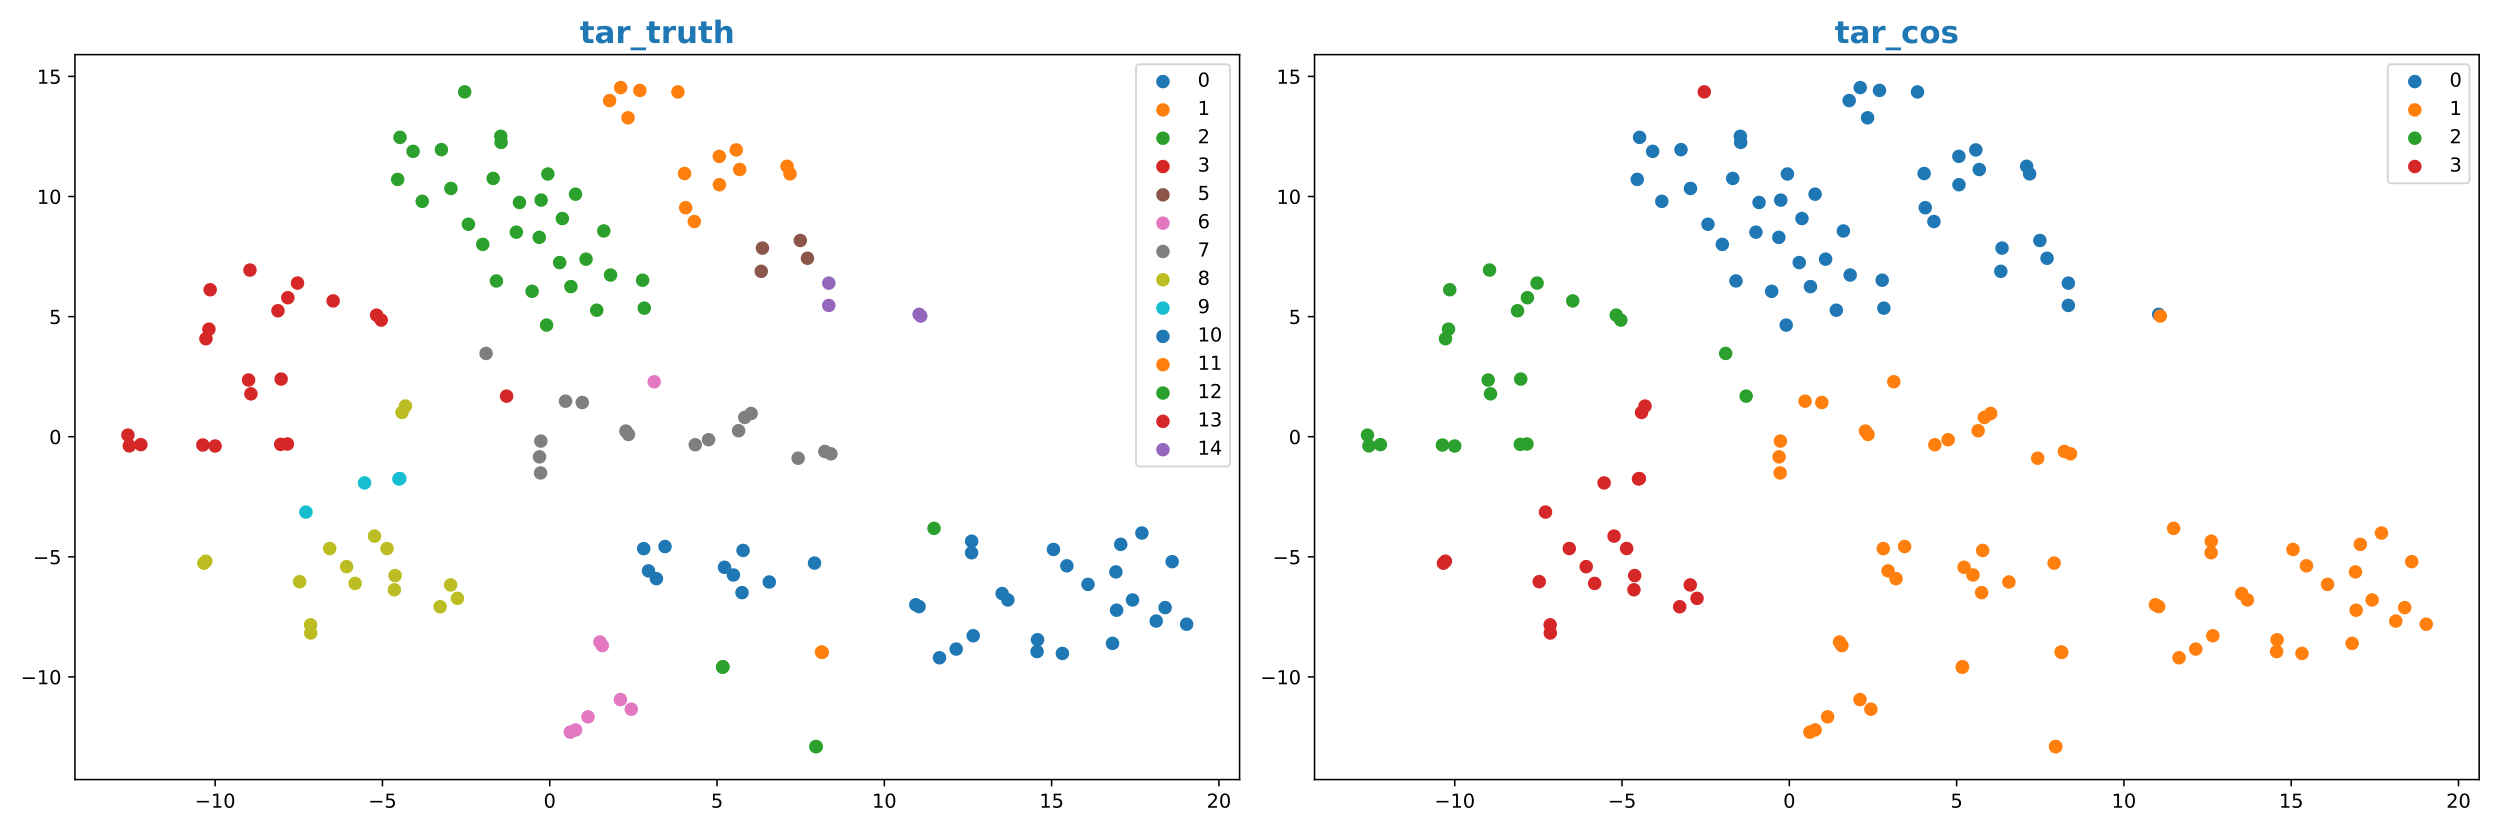 <?xml version="1.0" encoding="utf-8" standalone="no"?>
<!DOCTYPE svg PUBLIC "-//W3C//DTD SVG 1.1//EN"
  "http://www.w3.org/Graphics/SVG/1.1/DTD/svg11.dtd">
<!-- Created with matplotlib (https://matplotlib.org/) -->
<svg height="432pt" version="1.1" viewBox="0 0 1296 432" width="1296pt" xmlns="http://www.w3.org/2000/svg" xmlns:xlink="http://www.w3.org/1999/xlink">
 <defs>
  <style type="text/css">
*{stroke-linecap:butt;stroke-linejoin:round;}
  </style>
 </defs>
 <g id="figure_1">
  <g id="patch_1">
   <path d="M 0 432 
L 1296 432 
L 1296 0 
L 0 0 
z
" style="fill:#ffffff;"/>
  </g>
  <g id="axes_1">
   <g id="patch_2">
    <path d="M 38.86 404.12 
L 642.6 404.12 
L 642.6 28.32 
L 38.86 28.32 
z
" style="fill:#ffffff;"/>
   </g>
   <g id="PathCollection_1">
    <defs>
     <path d="M 0 3 
C 0.796 3 1.559 2.684 2.121 2.121 
C 2.684 1.559 3 0.796 3 0 
C 3 -0.796 2.684 -1.559 2.121 -2.121 
C 1.559 -2.684 0.796 -3 0 -3 
C -0.796 -3 -1.559 -2.684 -2.121 -2.121 
C -2.684 -1.559 -3 -0.796 -3 0 
C -3 0.796 -2.684 1.559 -2.121 2.121 
C -1.559 2.684 -0.796 3 0 3 
z
" id="m2843073218" style="stroke:#1f77b4;"/>
    </defs>
    <g clip-path="url(#p7feb0920f8)">
     <use style="fill:#1f77b4;stroke:#1f77b4;" x="385.216" xlink:href="#m2843073218" y="285.342"/>
     <use style="fill:#1f77b4;stroke:#1f77b4;" x="375.575" xlink:href="#m2843073218" y="294.079"/>
     <use style="fill:#1f77b4;stroke:#1f77b4;" x="380.195" xlink:href="#m2843073218" y="298.071"/>
     <use style="fill:#1f77b4;stroke:#1f77b4;" x="398.809" xlink:href="#m2843073218" y="301.7"/>
     <use style="fill:#1f77b4;stroke:#1f77b4;" x="344.748" xlink:href="#m2843073218" y="283.32"/>
     <use style="fill:#1f77b4;stroke:#1f77b4;" x="336.186" xlink:href="#m2843073218" y="295.94"/>
     <use style="fill:#1f77b4;stroke:#1f77b4;" x="340.279" xlink:href="#m2843073218" y="299.969"/>
     <use style="fill:#1f77b4;stroke:#1f77b4;" x="333.698" xlink:href="#m2843073218" y="284.407"/>
     <use style="fill:#1f77b4;stroke:#1f77b4;" x="384.659" xlink:href="#m2843073218" y="307.209"/>
     <use style="fill:#1f77b4;stroke:#1f77b4;" x="422.254" xlink:href="#m2843073218" y="291.906"/>
    </g>
   </g>
   <g id="PathCollection_2">
    <defs>
     <path d="M 0 3 
C 0.796 3 1.559 2.684 2.121 2.121 
C 2.684 1.559 3 0.796 3 0 
C 3 -0.796 2.684 -1.559 2.121 -2.121 
C 1.559 -2.684 0.796 -3 0 -3 
C -0.796 -3 -1.559 -2.684 -2.121 -2.121 
C -2.684 -1.559 -3 -0.796 -3 0 
C -3 0.796 -2.684 1.559 -2.121 2.121 
C -1.559 2.684 -0.796 3 0 3 
z
" id="mb8d17f94af" style="stroke:#ff7f0e;"/>
    </defs>
    <g clip-path="url(#p7feb0920f8)">
     <use style="fill:#ff7f0e;stroke:#ff7f0e;" x="425.872" xlink:href="#mb8d17f94af" y="338.024"/>
     <use style="fill:#ff7f0e;stroke:#ff7f0e;" x="426.243" xlink:href="#mb8d17f94af" y="338.18"/>
    </g>
   </g>
   <g id="PathCollection_3">
    <defs>
     <path d="M 0 3 
C 0.796 3 1.559 2.684 2.121 2.121 
C 2.684 1.559 3 0.796 3 0 
C 3 -0.796 2.684 -1.559 2.121 -2.121 
C 1.559 -2.684 0.796 -3 0 -3 
C -0.796 -3 -1.559 -2.684 -2.121 -2.121 
C -2.684 -1.559 -3 -0.796 -3 0 
C -3 0.796 -2.684 1.559 -2.121 2.121 
C -1.559 2.684 -0.796 3 0 3 
z
" id="m20acda6f24" style="stroke:#2ca02c;"/>
    </defs>
    <g clip-path="url(#p7feb0920f8)">
     <use style="fill:#2ca02c;stroke:#2ca02c;" x="422.995" xlink:href="#m20acda6f24" y="387.028"/>
     <use style="fill:#2ca02c;stroke:#2ca02c;" x="423.068" xlink:href="#m20acda6f24" y="387.038"/>
     <use style="fill:#2ca02c;stroke:#2ca02c;" x="484.198" xlink:href="#m20acda6f24" y="273.902"/>
     <use style="fill:#2ca02c;stroke:#2ca02c;" x="374.623" xlink:href="#m20acda6f24" y="345.898"/>
     <use style="fill:#2ca02c;stroke:#2ca02c;" x="374.767" xlink:href="#m20acda6f24" y="345.615"/>
    </g>
   </g>
   <g id="PathCollection_4">
    <defs>
     <path d="M 0 3 
C 0.796 3 1.559 2.684 2.121 2.121 
C 2.684 1.559 3 0.796 3 0 
C 3 -0.796 2.684 -1.559 2.121 -2.121 
C 1.559 -2.684 0.796 -3 0 -3 
C -0.796 -3 -1.559 -2.684 -2.121 -2.121 
C -2.684 -1.559 -3 -0.796 -3 0 
C -3 0.796 -2.684 1.559 -2.121 2.121 
C -1.559 2.684 -0.796 3 0 3 
z
" id="m6a301e312f" style="stroke:#d62728;"/>
    </defs>
    <g clip-path="url(#p7feb0920f8)">
     <use style="fill:#d62728;stroke:#d62728;" x="105.166" xlink:href="#m6a301e312f" y="230.692"/>
     <use style="fill:#d62728;stroke:#d62728;" x="111.519" xlink:href="#m6a301e312f" y="231.214"/>
     <use style="fill:#d62728;stroke:#d62728;" x="130.072" xlink:href="#m6a301e312f" y="204.165"/>
     <use style="fill:#d62728;stroke:#d62728;" x="145.738" xlink:href="#m6a301e312f" y="196.505"/>
     <use style="fill:#d62728;stroke:#d62728;" x="128.865" xlink:href="#m6a301e312f" y="196.995"/>
     <use style="fill:#d62728;stroke:#d62728;" x="73.012" xlink:href="#m6a301e312f" y="230.496"/>
     <use style="fill:#d62728;stroke:#d62728;" x="66.303" xlink:href="#m6a301e312f" y="225.562"/>
     <use style="fill:#d62728;stroke:#d62728;" x="67.05" xlink:href="#m6a301e312f" y="231.122"/>
     <use style="fill:#d62728;stroke:#d62728;" x="145.505" xlink:href="#m6a301e312f" y="230.356"/>
     <use style="fill:#d62728;stroke:#d62728;" x="148.986" xlink:href="#m6a301e312f" y="230.163"/>
    </g>
   </g>
   <g id="PathCollection_5">
    <defs>
     <path d="M 0 3 
C 0.796 3 1.559 2.684 2.121 2.121 
C 2.684 1.559 3 0.796 3 0 
C 3 -0.796 2.684 -1.559 2.121 -2.121 
C 1.559 -2.684 0.796 -3 0 -3 
C -0.796 -3 -1.559 -2.684 -2.121 -2.121 
C -2.684 -1.559 -3 -0.796 -3 0 
C -3 0.796 -2.684 1.559 -2.121 2.121 
C -1.559 2.684 -0.796 3 0 3 
z
" id="m53ea5f0b75" style="stroke:#8c564b;"/>
    </defs>
    <g clip-path="url(#p7feb0920f8)">
     <use style="fill:#8c564b;stroke:#8c564b;" x="414.876" xlink:href="#m53ea5f0b75" y="124.665"/>
     <use style="fill:#8c564b;stroke:#8c564b;" x="395.254" xlink:href="#m53ea5f0b75" y="128.603"/>
     <use style="fill:#8c564b;stroke:#8c564b;" x="394.619" xlink:href="#m53ea5f0b75" y="140.642"/>
     <use style="fill:#8c564b;stroke:#8c564b;" x="418.583" xlink:href="#m53ea5f0b75" y="133.879"/>
    </g>
   </g>
   <g id="PathCollection_6">
    <defs>
     <path d="M 0 3 
C 0.796 3 1.559 2.684 2.121 2.121 
C 2.684 1.559 3 0.796 3 0 
C 3 -0.796 2.684 -1.559 2.121 -2.121 
C 1.559 -2.684 0.796 -3 0 -3 
C -0.796 -3 -1.559 -2.684 -2.121 -2.121 
C -2.684 -1.559 -3 -0.796 -3 0 
C -3 0.796 -2.684 1.559 -2.121 2.121 
C -1.559 2.684 -0.796 3 0 3 
z
" id="m0cf141e349" style="stroke:#e377c2;"/>
    </defs>
    <g clip-path="url(#p7feb0920f8)">
     <use style="fill:#e377c2;stroke:#e377c2;" x="295.639" xlink:href="#m0cf141e349" y="379.535"/>
     <use style="fill:#e377c2;stroke:#e377c2;" x="321.62" xlink:href="#m0cf141e349" y="362.654"/>
     <use style="fill:#e377c2;stroke:#e377c2;" x="304.825" xlink:href="#m0cf141e349" y="371.601"/>
     <use style="fill:#e377c2;stroke:#e377c2;" x="298.372" xlink:href="#m0cf141e349" y="378.4"/>
     <use style="fill:#e377c2;stroke:#e377c2;" x="327.255" xlink:href="#m0cf141e349" y="367.658"/>
     <use style="fill:#e377c2;stroke:#e377c2;" x="312.232" xlink:href="#m0cf141e349" y="334.658"/>
     <use style="fill:#e377c2;stroke:#e377c2;" x="311" xlink:href="#m0cf141e349" y="332.819"/>
     <use style="fill:#e377c2;stroke:#e377c2;" x="339.137" xlink:href="#m0cf141e349" y="197.901"/>
    </g>
   </g>
   <g id="PathCollection_7">
    <defs>
     <path d="M 0 3 
C 0.796 3 1.559 2.684 2.121 2.121 
C 2.684 1.559 3 0.796 3 0 
C 3 -0.796 2.684 -1.559 2.121 -2.121 
C 1.559 -2.684 0.796 -3 0 -3 
C -0.796 -3 -1.559 -2.684 -2.121 -2.121 
C -2.684 -1.559 -3 -0.796 -3 0 
C -3 0.796 -2.684 1.559 -2.121 2.121 
C -1.559 2.684 -0.796 3 0 3 
z
" id="ma4f66faafd" style="stroke:#7f7f7f;"/>
    </defs>
    <g clip-path="url(#p7feb0920f8)">
     <use style="fill:#7f7f7f;stroke:#7f7f7f;" x="413.76" xlink:href="#ma4f66faafd" y="237.544"/>
     <use style="fill:#7f7f7f;stroke:#7f7f7f;" x="430.74" xlink:href="#ma4f66faafd" y="235.263"/>
     <use style="fill:#7f7f7f;stroke:#7f7f7f;" x="427.583" xlink:href="#ma4f66faafd" y="234.034"/>
     <use style="fill:#7f7f7f;stroke:#7f7f7f;" x="386.092" xlink:href="#ma4f66faafd" y="216.416"/>
     <use style="fill:#7f7f7f;stroke:#7f7f7f;" x="382.88" xlink:href="#ma4f66faafd" y="223.288"/>
     <use style="fill:#7f7f7f;stroke:#7f7f7f;" x="360.412" xlink:href="#ma4f66faafd" y="230.561"/>
     <use style="fill:#7f7f7f;stroke:#7f7f7f;" x="389.384" xlink:href="#ma4f66faafd" y="214.351"/>
     <use style="fill:#7f7f7f;stroke:#7f7f7f;" x="367.325" xlink:href="#ma4f66faafd" y="227.935"/>
     <use style="fill:#7f7f7f;stroke:#7f7f7f;" x="293.159" xlink:href="#ma4f66faafd" y="207.976"/>
     <use style="fill:#7f7f7f;stroke:#7f7f7f;" x="301.835" xlink:href="#ma4f66faafd" y="208.651"/>
     <use style="fill:#7f7f7f;stroke:#7f7f7f;" x="251.981" xlink:href="#ma4f66faafd" y="183.224"/>
     <use style="fill:#7f7f7f;stroke:#7f7f7f;" x="280.228" xlink:href="#ma4f66faafd" y="245.171"/>
     <use style="fill:#7f7f7f;stroke:#7f7f7f;" x="279.669" xlink:href="#ma4f66faafd" y="236.83"/>
     <use style="fill:#7f7f7f;stroke:#7f7f7f;" x="280.362" xlink:href="#ma4f66faafd" y="228.655"/>
     <use style="fill:#7f7f7f;stroke:#7f7f7f;" x="324.448" xlink:href="#ma4f66faafd" y="223.462"/>
     <use style="fill:#7f7f7f;stroke:#7f7f7f;" x="325.788" xlink:href="#ma4f66faafd" y="225.218"/>
    </g>
   </g>
   <g id="PathCollection_8">
    <defs>
     <path d="M 0 3 
C 0.796 3 1.559 2.684 2.121 2.121 
C 2.684 1.559 3 0.796 3 0 
C 3 -0.796 2.684 -1.559 2.121 -2.121 
C 1.559 -2.684 0.796 -3 0 -3 
C -0.796 -3 -1.559 -2.684 -2.121 -2.121 
C -2.684 -1.559 -3 -0.796 -3 0 
C -3 0.796 -2.684 1.559 -2.121 2.121 
C -1.559 2.684 -0.796 3 0 3 
z
" id="mea00d03b45" style="stroke:#bcbd22;"/>
    </defs>
    <g clip-path="url(#p7feb0920f8)">
     <use style="fill:#bcbd22;stroke:#bcbd22;" x="228.163" xlink:href="#mea00d03b45" y="314.544"/>
     <use style="fill:#bcbd22;stroke:#bcbd22;" x="237.137" xlink:href="#mea00d03b45" y="310.181"/>
     <use style="fill:#bcbd22;stroke:#bcbd22;" x="233.628" xlink:href="#mea00d03b45" y="303.227"/>
     <use style="fill:#bcbd22;stroke:#bcbd22;" x="204.83" xlink:href="#mea00d03b45" y="298.375"/>
     <use style="fill:#bcbd22;stroke:#bcbd22;" x="204.442" xlink:href="#mea00d03b45" y="305.738"/>
     <use style="fill:#bcbd22;stroke:#bcbd22;" x="184.069" xlink:href="#mea00d03b45" y="302.449"/>
     <use style="fill:#bcbd22;stroke:#bcbd22;" x="179.682" xlink:href="#mea00d03b45" y="293.749"/>
     <use style="fill:#bcbd22;stroke:#bcbd22;" x="106.689" xlink:href="#mea00d03b45" y="290.93"/>
     <use style="fill:#bcbd22;stroke:#bcbd22;" x="105.679" xlink:href="#mea00d03b45" y="291.974"/>
     <use style="fill:#bcbd22;stroke:#bcbd22;" x="210.18" xlink:href="#mea00d03b45" y="210.507"/>
     <use style="fill:#bcbd22;stroke:#bcbd22;" x="208.391" xlink:href="#mea00d03b45" y="213.803"/>
     <use style="fill:#bcbd22;stroke:#bcbd22;" x="170.923" xlink:href="#mea00d03b45" y="284.346"/>
     <use style="fill:#bcbd22;stroke:#bcbd22;" x="200.64" xlink:href="#mea00d03b45" y="284.337"/>
     <use style="fill:#bcbd22;stroke:#bcbd22;" x="194.136" xlink:href="#mea00d03b45" y="277.922"/>
     <use style="fill:#bcbd22;stroke:#bcbd22;" x="161.004" xlink:href="#mea00d03b45" y="323.91"/>
     <use style="fill:#bcbd22;stroke:#bcbd22;" x="161.075" xlink:href="#mea00d03b45" y="328.143"/>
     <use style="fill:#bcbd22;stroke:#bcbd22;" x="155.338" xlink:href="#mea00d03b45" y="301.543"/>
    </g>
   </g>
   <g id="PathCollection_9">
    <defs>
     <path d="M 0 3 
C 0.796 3 1.559 2.684 2.121 2.121 
C 2.684 1.559 3 0.796 3 0 
C 3 -0.796 2.684 -1.559 2.121 -2.121 
C 1.559 -2.684 0.796 -3 0 -3 
C -0.796 -3 -1.559 -2.684 -2.121 -2.121 
C -2.684 -1.559 -3 -0.796 -3 0 
C -3 0.796 -2.684 1.559 -2.121 2.121 
C -1.559 2.684 -0.796 3 0 3 
z
" id="mc74c130b44" style="stroke:#17becf;"/>
    </defs>
    <g clip-path="url(#p7feb0920f8)">
     <use style="fill:#17becf;stroke:#17becf;" x="188.973" xlink:href="#mc74c130b44" y="250.334"/>
     <use style="fill:#17becf;stroke:#17becf;" x="207.264" xlink:href="#mc74c130b44" y="248.077"/>
     <use style="fill:#17becf;stroke:#17becf;" x="206.789" xlink:href="#mc74c130b44" y="248.296"/>
     <use style="fill:#17becf;stroke:#17becf;" x="158.589" xlink:href="#mc74c130b44" y="265.456"/>
    </g>
   </g>
   <g id="PathCollection_10">
    <g clip-path="url(#p7feb0920f8)">
     <use style="fill:#1f77b4;stroke:#1f77b4;" x="474.755" xlink:href="#m2843073218" y="313.509"/>
     <use style="fill:#1f77b4;stroke:#1f77b4;" x="487.025" xlink:href="#m2843073218" y="340.969"/>
     <use style="fill:#1f77b4;stroke:#1f77b4;" x="495.683" xlink:href="#m2843073218" y="336.484"/>
     <use style="fill:#1f77b4;stroke:#1f77b4;" x="476.445" xlink:href="#m2843073218" y="314.453"/>
     <use style="fill:#1f77b4;stroke:#1f77b4;" x="504.517" xlink:href="#m2843073218" y="329.559"/>
     <use style="fill:#1f77b4;stroke:#1f77b4;" x="587.112" xlink:href="#m2843073218" y="311.014"/>
     <use style="fill:#1f77b4;stroke:#1f77b4;" x="578.835" xlink:href="#m2843073218" y="316.331"/>
     <use style="fill:#1f77b4;stroke:#1f77b4;" x="615.157" xlink:href="#m2843073218" y="323.575"/>
     <use style="fill:#1f77b4;stroke:#1f77b4;" x="603.995" xlink:href="#m2843073218" y="314.981"/>
     <use style="fill:#1f77b4;stroke:#1f77b4;" x="599.372" xlink:href="#m2843073218" y="321.958"/>
     <use style="fill:#1f77b4;stroke:#1f77b4;" x="537.605" xlink:href="#m2843073218" y="337.778"/>
     <use style="fill:#1f77b4;stroke:#1f77b4;" x="550.748" xlink:href="#m2843073218" y="338.744"/>
     <use style="fill:#1f77b4;stroke:#1f77b4;" x="537.849" xlink:href="#m2843073218" y="331.641"/>
     <use style="fill:#1f77b4;stroke:#1f77b4;" x="519.505" xlink:href="#m2843073218" y="307.698"/>
     <use style="fill:#1f77b4;stroke:#1f77b4;" x="522.462" xlink:href="#m2843073218" y="310.992"/>
     <use style="fill:#1f77b4;stroke:#1f77b4;" x="607.648" xlink:href="#m2843073218" y="291.154"/>
     <use style="fill:#1f77b4;stroke:#1f77b4;" x="564.021" xlink:href="#m2843073218" y="302.94"/>
     <use style="fill:#1f77b4;stroke:#1f77b4;" x="546.102" xlink:href="#m2843073218" y="284.842"/>
     <use style="fill:#1f77b4;stroke:#1f77b4;" x="553.062" xlink:href="#m2843073218" y="293.322"/>
     <use style="fill:#1f77b4;stroke:#1f77b4;" x="576.742" xlink:href="#m2843073218" y="333.529"/>
     <use style="fill:#1f77b4;stroke:#1f77b4;" x="578.475" xlink:href="#m2843073218" y="296.48"/>
     <use style="fill:#1f77b4;stroke:#1f77b4;" x="503.714" xlink:href="#m2843073218" y="280.57"/>
     <use style="fill:#1f77b4;stroke:#1f77b4;" x="503.656" xlink:href="#m2843073218" y="286.544"/>
     <use style="fill:#1f77b4;stroke:#1f77b4;" x="591.945" xlink:href="#m2843073218" y="276.323"/>
     <use style="fill:#1f77b4;stroke:#1f77b4;" x="580.983" xlink:href="#m2843073218" y="282.196"/>
    </g>
   </g>
   <g id="PathCollection_11">
    <g clip-path="url(#p7feb0920f8)">
     <use style="fill:#ff7f0e;stroke:#ff7f0e;" x="359.935" xlink:href="#mb8d17f94af" y="114.846"/>
     <use style="fill:#ff7f0e;stroke:#ff7f0e;" x="355.46" xlink:href="#mb8d17f94af" y="107.669"/>
     <use style="fill:#ff7f0e;stroke:#ff7f0e;" x="354.874" xlink:href="#mb8d17f94af" y="89.948"/>
     <use style="fill:#ff7f0e;stroke:#ff7f0e;" x="381.671" xlink:href="#mb8d17f94af" y="77.717"/>
     <use style="fill:#ff7f0e;stroke:#ff7f0e;" x="372.878" xlink:href="#mb8d17f94af" y="81.057"/>
     <use style="fill:#ff7f0e;stroke:#ff7f0e;" x="383.471" xlink:href="#mb8d17f94af" y="87.866"/>
     <use style="fill:#ff7f0e;stroke:#ff7f0e;" x="372.93" xlink:href="#mb8d17f94af" y="95.751"/>
     <use style="fill:#ff7f0e;stroke:#ff7f0e;" x="409.55" xlink:href="#mb8d17f94af" y="90.117"/>
     <use style="fill:#ff7f0e;stroke:#ff7f0e;" x="408.017" xlink:href="#mb8d17f94af" y="86.207"/>
     <use style="fill:#ff7f0e;stroke:#ff7f0e;" x="351.438" xlink:href="#mb8d17f94af" y="47.654"/>
     <use style="fill:#ff7f0e;stroke:#ff7f0e;" x="325.56" xlink:href="#mb8d17f94af" y="61.073"/>
     <use style="fill:#ff7f0e;stroke:#ff7f0e;" x="331.715" xlink:href="#mb8d17f94af" y="46.87"/>
     <use style="fill:#ff7f0e;stroke:#ff7f0e;" x="321.752" xlink:href="#mb8d17f94af" y="45.402"/>
     <use style="fill:#ff7f0e;stroke:#ff7f0e;" x="316.024" xlink:href="#mb8d17f94af" y="52.133"/>
    </g>
   </g>
   <g id="PathCollection_12">
    <g clip-path="url(#p7feb0920f8)">
     <use style="fill:#2ca02c;stroke:#2ca02c;" x="284.001" xlink:href="#m20acda6f24" y="90.205"/>
     <use style="fill:#2ca02c;stroke:#2ca02c;" x="269.287" xlink:href="#m20acda6f24" y="104.954"/>
     <use style="fill:#2ca02c;stroke:#2ca02c;" x="280.534" xlink:href="#m20acda6f24" y="103.737"/>
     <use style="fill:#2ca02c;stroke:#2ca02c;" x="207.365" xlink:href="#m20acda6f24" y="71.205"/>
     <use style="fill:#2ca02c;stroke:#2ca02c;" x="214.143" xlink:href="#m20acda6f24" y="78.451"/>
     <use style="fill:#2ca02c;stroke:#2ca02c;" x="228.827" xlink:href="#m20acda6f24" y="77.57"/>
     <use style="fill:#2ca02c;stroke:#2ca02c;" x="259.601" xlink:href="#m20acda6f24" y="70.641"/>
     <use style="fill:#2ca02c;stroke:#2ca02c;" x="267.669" xlink:href="#m20acda6f24" y="120.349"/>
     <use style="fill:#2ca02c;stroke:#2ca02c;" x="250.259" xlink:href="#m20acda6f24" y="126.698"/>
     <use style="fill:#2ca02c;stroke:#2ca02c;" x="233.757" xlink:href="#m20acda6f24" y="97.699"/>
     <use style="fill:#2ca02c;stroke:#2ca02c;" x="240.899" xlink:href="#m20acda6f24" y="47.628"/>
     <use style="fill:#2ca02c;stroke:#2ca02c;" x="242.815" xlink:href="#m20acda6f24" y="116.25"/>
     <use style="fill:#2ca02c;stroke:#2ca02c;" x="257.337" xlink:href="#m20acda6f24" y="145.65"/>
     <use style="fill:#2ca02c;stroke:#2ca02c;" x="279.542" xlink:href="#m20acda6f24" y="123.045"/>
     <use style="fill:#2ca02c;stroke:#2ca02c;" x="255.655" xlink:href="#m20acda6f24" y="92.502"/>
     <use style="fill:#2ca02c;stroke:#2ca02c;" x="298.346" xlink:href="#m20acda6f24" y="100.662"/>
     <use style="fill:#2ca02c;stroke:#2ca02c;" x="291.525" xlink:href="#m20acda6f24" y="113.291"/>
     <use style="fill:#2ca02c;stroke:#2ca02c;" x="206.151" xlink:href="#m20acda6f24" y="93.006"/>
     <use style="fill:#2ca02c;stroke:#2ca02c;" x="259.765" xlink:href="#m20acda6f24" y="73.826"/>
     <use style="fill:#2ca02c;stroke:#2ca02c;" x="218.885" xlink:href="#m20acda6f24" y="104.371"/>
     <use style="fill:#2ca02c;stroke:#2ca02c;" x="316.521" xlink:href="#m20acda6f24" y="142.583"/>
     <use style="fill:#2ca02c;stroke:#2ca02c;" x="313.009" xlink:href="#m20acda6f24" y="119.732"/>
     <use style="fill:#2ca02c;stroke:#2ca02c;" x="303.797" xlink:href="#m20acda6f24" y="134.35"/>
     <use style="fill:#2ca02c;stroke:#2ca02c;" x="295.952" xlink:href="#m20acda6f24" y="148.567"/>
     <use style="fill:#2ca02c;stroke:#2ca02c;" x="333.131" xlink:href="#m20acda6f24" y="145.263"/>
     <use style="fill:#2ca02c;stroke:#2ca02c;" x="283.359" xlink:href="#m20acda6f24" y="168.523"/>
     <use style="fill:#2ca02c;stroke:#2ca02c;" x="275.83" xlink:href="#m20acda6f24" y="151.011"/>
     <use style="fill:#2ca02c;stroke:#2ca02c;" x="290.128" xlink:href="#m20acda6f24" y="136.109"/>
     <use style="fill:#2ca02c;stroke:#2ca02c;" x="309.344" xlink:href="#m20acda6f24" y="160.804"/>
     <use style="fill:#2ca02c;stroke:#2ca02c;" x="333.989" xlink:href="#m20acda6f24" y="159.736"/>
    </g>
   </g>
   <g id="PathCollection_13">
    <g clip-path="url(#p7feb0920f8)">
     <use style="fill:#d62728;stroke:#d62728;" x="129.584" xlink:href="#m6a301e312f" y="139.997"/>
     <use style="fill:#d62728;stroke:#d62728;" x="108.951" xlink:href="#m6a301e312f" y="150.203"/>
     <use style="fill:#d62728;stroke:#d62728;" x="154.228" xlink:href="#m6a301e312f" y="146.747"/>
     <use style="fill:#d62728;stroke:#d62728;" x="149.219" xlink:href="#m6a301e312f" y="154.323"/>
     <use style="fill:#d62728;stroke:#d62728;" x="144.096" xlink:href="#m6a301e312f" y="161.097"/>
     <use style="fill:#d62728;stroke:#d62728;" x="197.627" xlink:href="#m6a301e312f" y="165.948"/>
     <use style="fill:#d62728;stroke:#d62728;" x="172.704" xlink:href="#m6a301e312f" y="155.994"/>
     <use style="fill:#d62728;stroke:#d62728;" x="195.233" xlink:href="#m6a301e312f" y="163.356"/>
     <use style="fill:#d62728;stroke:#d62728;" x="106.749" xlink:href="#m6a301e312f" y="175.593"/>
     <use style="fill:#d62728;stroke:#d62728;" x="108.299" xlink:href="#m6a301e312f" y="170.641"/>
     <use style="fill:#d62728;stroke:#d62728;" x="262.617" xlink:href="#m6a301e312f" y="205.361"/>
    </g>
   </g>
   <g id="PathCollection_14">
    <defs>
     <path d="M 0 3 
C 0.796 3 1.559 2.684 2.121 2.121 
C 2.684 1.559 3 0.796 3 0 
C 3 -0.796 2.684 -1.559 2.121 -2.121 
C 1.559 -2.684 0.796 -3 0 -3 
C -0.796 -3 -1.559 -2.684 -2.121 -2.121 
C -2.684 -1.559 -3 -0.796 -3 0 
C -3 0.796 -2.684 1.559 -2.121 2.121 
C -1.559 2.684 -0.796 3 0 3 
z
" id="mef7f8c1ec4" style="stroke:#9467bd;"/>
    </defs>
    <g clip-path="url(#p7feb0920f8)">
     <use style="fill:#9467bd;stroke:#9467bd;" x="476.479" xlink:href="#mef7f8c1ec4" y="162.95"/>
     <use style="fill:#9467bd;stroke:#9467bd;" x="477.311" xlink:href="#mef7f8c1ec4" y="163.83"/>
     <use style="fill:#9467bd;stroke:#9467bd;" x="429.636" xlink:href="#mef7f8c1ec4" y="158.332"/>
     <use style="fill:#9467bd;stroke:#9467bd;" x="429.646" xlink:href="#mef7f8c1ec4" y="146.778"/>
    </g>
   </g>
   <g id="matplotlib.axis_1">
    <g id="xtick_1">
     <g id="line2d_1">
      <defs>
       <path d="M 0 0 
L 0 3.5 
" id="me0fa61d98a" style="stroke:#000000;stroke-width:0.8;"/>
      </defs>
      <g>
       <use style="stroke:#000000;stroke-width:0.8;" x="111.538" xlink:href="#me0fa61d98a" y="404.12"/>
      </g>
     </g>
     <g id="text_1">
      <!-- −10 -->
      <defs>
       <path d="M 10.594 35.5 
L 73.188 35.5 
L 73.188 27.203 
L 10.594 27.203 
z
" id="DejaVuSans-8722"/>
       <path d="M 12.406 8.297 
L 28.516 8.297 
L 28.516 63.922 
L 10.984 60.406 
L 10.984 69.391 
L 28.422 72.906 
L 38.281 72.906 
L 38.281 8.297 
L 54.391 8.297 
L 54.391 0 
L 12.406 0 
z
" id="DejaVuSans-49"/>
       <path d="M 31.781 66.406 
Q 24.172 66.406 20.328 58.906 
Q 16.5 51.422 16.5 36.375 
Q 16.5 21.391 20.328 13.891 
Q 24.172 6.391 31.781 6.391 
Q 39.453 6.391 43.281 13.891 
Q 47.125 21.391 47.125 36.375 
Q 47.125 51.422 43.281 58.906 
Q 39.453 66.406 31.781 66.406 
z
M 31.781 74.219 
Q 44.047 74.219 50.516 64.516 
Q 56.984 54.828 56.984 36.375 
Q 56.984 17.969 50.516 8.266 
Q 44.047 -1.422 31.781 -1.422 
Q 19.531 -1.422 13.062 8.266 
Q 6.594 17.969 6.594 36.375 
Q 6.594 54.828 13.062 64.516 
Q 19.531 74.219 31.781 74.219 
z
" id="DejaVuSans-48"/>
      </defs>
      <g transform="translate(100.986 418.718)scale(0.1 -0.1)">
       <use xlink:href="#DejaVuSans-8722"/>
       <use x="83.789" xlink:href="#DejaVuSans-49"/>
       <use x="147.412" xlink:href="#DejaVuSans-48"/>
      </g>
     </g>
    </g>
    <g id="xtick_2">
     <g id="line2d_2">
      <g>
       <use style="stroke:#000000;stroke-width:0.8;" x="198.262" xlink:href="#me0fa61d98a" y="404.12"/>
      </g>
     </g>
     <g id="text_2">
      <!-- −5 -->
      <defs>
       <path d="M 10.797 72.906 
L 49.516 72.906 
L 49.516 64.594 
L 19.828 64.594 
L 19.828 46.734 
Q 21.969 47.469 24.109 47.828 
Q 26.266 48.188 28.422 48.188 
Q 40.625 48.188 47.75 41.5 
Q 54.891 34.812 54.891 23.391 
Q 54.891 11.625 47.562 5.094 
Q 40.234 -1.422 26.906 -1.422 
Q 22.312 -1.422 17.547 -0.641 
Q 12.797 0.141 7.719 1.703 
L 7.719 11.625 
Q 12.109 9.234 16.797 8.062 
Q 21.484 6.891 26.703 6.891 
Q 35.156 6.891 40.078 11.328 
Q 45.016 15.766 45.016 23.391 
Q 45.016 31 40.078 35.438 
Q 35.156 39.891 26.703 39.891 
Q 22.75 39.891 18.812 39.016 
Q 14.891 38.141 10.797 36.281 
z
" id="DejaVuSans-53"/>
      </defs>
      <g transform="translate(190.891 418.718)scale(0.1 -0.1)">
       <use xlink:href="#DejaVuSans-8722"/>
       <use x="83.789" xlink:href="#DejaVuSans-53"/>
      </g>
     </g>
    </g>
    <g id="xtick_3">
     <g id="line2d_3">
      <g>
       <use style="stroke:#000000;stroke-width:0.8;" x="284.987" xlink:href="#me0fa61d98a" y="404.12"/>
      </g>
     </g>
     <g id="text_3">
      <!-- 0 -->
      <g transform="translate(281.806 418.718)scale(0.1 -0.1)">
       <use xlink:href="#DejaVuSans-48"/>
      </g>
     </g>
    </g>
    <g id="xtick_4">
     <g id="line2d_4">
      <g>
       <use style="stroke:#000000;stroke-width:0.8;" x="371.711" xlink:href="#me0fa61d98a" y="404.12"/>
      </g>
     </g>
     <g id="text_4">
      <!-- 5 -->
      <g transform="translate(368.53 418.718)scale(0.1 -0.1)">
       <use xlink:href="#DejaVuSans-53"/>
      </g>
     </g>
    </g>
    <g id="xtick_5">
     <g id="line2d_5">
      <g>
       <use style="stroke:#000000;stroke-width:0.8;" x="458.436" xlink:href="#me0fa61d98a" y="404.12"/>
      </g>
     </g>
     <g id="text_5">
      <!-- 10 -->
      <g transform="translate(452.073 418.718)scale(0.1 -0.1)">
       <use xlink:href="#DejaVuSans-49"/>
       <use x="63.623" xlink:href="#DejaVuSans-48"/>
      </g>
     </g>
    </g>
    <g id="xtick_6">
     <g id="line2d_6">
      <g>
       <use style="stroke:#000000;stroke-width:0.8;" x="545.16" xlink:href="#me0fa61d98a" y="404.12"/>
      </g>
     </g>
     <g id="text_6">
      <!-- 15 -->
      <g transform="translate(538.797 418.718)scale(0.1 -0.1)">
       <use xlink:href="#DejaVuSans-49"/>
       <use x="63.623" xlink:href="#DejaVuSans-53"/>
      </g>
     </g>
    </g>
    <g id="xtick_7">
     <g id="line2d_7">
      <g>
       <use style="stroke:#000000;stroke-width:0.8;" x="631.884" xlink:href="#me0fa61d98a" y="404.12"/>
      </g>
     </g>
     <g id="text_7">
      <!-- 20 -->
      <defs>
       <path d="M 19.188 8.297 
L 53.609 8.297 
L 53.609 0 
L 7.328 0 
L 7.328 8.297 
Q 12.938 14.109 22.625 23.891 
Q 32.328 33.688 34.812 36.531 
Q 39.547 41.844 41.422 45.531 
Q 43.312 49.219 43.312 52.781 
Q 43.312 58.594 39.234 62.25 
Q 35.156 65.922 28.609 65.922 
Q 23.969 65.922 18.812 64.312 
Q 13.672 62.703 7.812 59.422 
L 7.812 69.391 
Q 13.766 71.781 18.938 73 
Q 24.125 74.219 28.422 74.219 
Q 39.75 74.219 46.484 68.547 
Q 53.219 62.891 53.219 53.422 
Q 53.219 48.922 51.531 44.891 
Q 49.859 40.875 45.406 35.406 
Q 44.188 33.984 37.641 27.219 
Q 31.109 20.453 19.188 8.297 
z
" id="DejaVuSans-50"/>
      </defs>
      <g transform="translate(625.522 418.718)scale(0.1 -0.1)">
       <use xlink:href="#DejaVuSans-50"/>
       <use x="63.623" xlink:href="#DejaVuSans-48"/>
      </g>
     </g>
    </g>
   </g>
   <g id="matplotlib.axis_2">
    <g id="ytick_1">
     <g id="line2d_8">
      <defs>
       <path d="M 0 0 
L -3.5 0 
" id="m2ef7de3e7b" style="stroke:#000000;stroke-width:0.8;"/>
      </defs>
      <g>
       <use style="stroke:#000000;stroke-width:0.8;" x="38.86" xlink:href="#m2ef7de3e7b" y="350.917"/>
      </g>
     </g>
     <g id="text_8">
      <!-- −10 -->
      <g transform="translate(10.755 354.717)scale(0.1 -0.1)">
       <use xlink:href="#DejaVuSans-8722"/>
       <use x="83.789" xlink:href="#DejaVuSans-49"/>
       <use x="147.412" xlink:href="#DejaVuSans-48"/>
      </g>
     </g>
    </g>
    <g id="ytick_2">
     <g id="line2d_9">
      <g>
       <use style="stroke:#000000;stroke-width:0.8;" x="38.86" xlink:href="#m2ef7de3e7b" y="288.656"/>
      </g>
     </g>
     <g id="text_9">
      <!-- −5 -->
      <g transform="translate(17.118 292.455)scale(0.1 -0.1)">
       <use xlink:href="#DejaVuSans-8722"/>
       <use x="83.789" xlink:href="#DejaVuSans-53"/>
      </g>
     </g>
    </g>
    <g id="ytick_3">
     <g id="line2d_10">
      <g>
       <use style="stroke:#000000;stroke-width:0.8;" x="38.86" xlink:href="#m2ef7de3e7b" y="226.394"/>
      </g>
     </g>
     <g id="text_10">
      <!-- 0 -->
      <g transform="translate(25.497 230.193)scale(0.1 -0.1)">
       <use xlink:href="#DejaVuSans-48"/>
      </g>
     </g>
    </g>
    <g id="ytick_4">
     <g id="line2d_11">
      <g>
       <use style="stroke:#000000;stroke-width:0.8;" x="38.86" xlink:href="#m2ef7de3e7b" y="164.132"/>
      </g>
     </g>
     <g id="text_11">
      <!-- 5 -->
      <g transform="translate(25.497 167.931)scale(0.1 -0.1)">
       <use xlink:href="#DejaVuSans-53"/>
      </g>
     </g>
    </g>
    <g id="ytick_5">
     <g id="line2d_12">
      <g>
       <use style="stroke:#000000;stroke-width:0.8;" x="38.86" xlink:href="#m2ef7de3e7b" y="101.87"/>
      </g>
     </g>
     <g id="text_12">
      <!-- 10 -->
      <g transform="translate(19.135 105.669)scale(0.1 -0.1)">
       <use xlink:href="#DejaVuSans-49"/>
       <use x="63.623" xlink:href="#DejaVuSans-48"/>
      </g>
     </g>
    </g>
    <g id="ytick_6">
     <g id="line2d_13">
      <g>
       <use style="stroke:#000000;stroke-width:0.8;" x="38.86" xlink:href="#m2ef7de3e7b" y="39.608"/>
      </g>
     </g>
     <g id="text_13">
      <!-- 15 -->
      <g transform="translate(19.135 43.408)scale(0.1 -0.1)">
       <use xlink:href="#DejaVuSans-49"/>
       <use x="63.623" xlink:href="#DejaVuSans-53"/>
      </g>
     </g>
    </g>
   </g>
   <g id="patch_3">
    <path d="M 38.86 404.12 
L 38.86 28.32 
" style="fill:none;stroke:#000000;stroke-linecap:square;stroke-linejoin:miter;stroke-width:0.8;"/>
   </g>
   <g id="patch_4">
    <path d="M 642.6 404.12 
L 642.6 28.32 
" style="fill:none;stroke:#000000;stroke-linecap:square;stroke-linejoin:miter;stroke-width:0.8;"/>
   </g>
   <g id="patch_5">
    <path d="M 38.86 404.12 
L 642.6 404.12 
" style="fill:none;stroke:#000000;stroke-linecap:square;stroke-linejoin:miter;stroke-width:0.8;"/>
   </g>
   <g id="patch_6">
    <path d="M 38.86 28.32 
L 642.6 28.32 
" style="fill:none;stroke:#000000;stroke-linecap:square;stroke-linejoin:miter;stroke-width:0.8;"/>
   </g>
   <g id="text_14">
    <!-- tar_truth -->
    <defs>
     <path d="M 27.484 70.219 
L 27.484 54.688 
L 45.516 54.688 
L 45.516 42.188 
L 27.484 42.188 
L 27.484 19 
Q 27.484 15.188 29 13.844 
Q 30.516 12.5 35.016 12.5 
L 44 12.5 
L 44 0 
L 29 0 
Q 18.656 0 14.328 4.312 
Q 10.016 8.641 10.016 19 
L 10.016 42.188 
L 1.312 42.188 
L 1.312 54.688 
L 10.016 54.688 
L 10.016 70.219 
z
" id="DejaVuSans-Bold-116"/>
     <path d="M 32.906 24.609 
Q 27.438 24.609 24.672 22.75 
Q 21.922 20.906 21.922 17.281 
Q 21.922 13.969 24.141 12.078 
Q 26.375 10.203 30.328 10.203 
Q 35.25 10.203 38.625 13.734 
Q 42 17.281 42 22.609 
L 42 24.609 
z
M 59.625 31.203 
L 59.625 0 
L 42 0 
L 42 8.109 
Q 38.484 3.125 34.078 0.844 
Q 29.688 -1.422 23.391 -1.422 
Q 14.891 -1.422 9.594 3.531 
Q 4.297 8.5 4.297 16.406 
Q 4.297 26.031 10.906 30.516 
Q 17.531 35.016 31.688 35.016 
L 42 35.016 
L 42 36.375 
Q 42 40.531 38.719 42.453 
Q 35.453 44.391 28.516 44.391 
Q 22.906 44.391 18.062 43.266 
Q 13.234 42.141 9.078 39.891 
L 9.078 53.219 
Q 14.703 54.594 20.359 55.297 
Q 26.031 56 31.688 56 
Q 46.484 56 53.047 50.172 
Q 59.625 44.344 59.625 31.203 
z
" id="DejaVuSans-Bold-97"/>
     <path d="M 49.031 39.797 
Q 46.734 40.875 44.453 41.375 
Q 42.188 41.891 39.891 41.891 
Q 33.156 41.891 29.516 37.562 
Q 25.875 33.25 25.875 25.203 
L 25.875 0 
L 8.406 0 
L 8.406 54.688 
L 25.875 54.688 
L 25.875 45.703 
Q 29.25 51.078 33.609 53.531 
Q 37.984 56 44.094 56 
Q 44.969 56 45.984 55.922 
Q 47.016 55.859 48.969 55.609 
z
" id="DejaVuSans-Bold-114"/>
     <path d="M 50 -14.312 
L 50 -23.578 
L 0 -23.578 
L 0 -14.312 
z
" id="DejaVuSans-Bold-95"/>
     <path d="M 7.812 21.297 
L 7.812 54.688 
L 25.391 54.688 
L 25.391 49.219 
Q 25.391 44.781 25.344 38.062 
Q 25.297 31.344 25.297 29.109 
Q 25.297 22.516 25.641 19.609 
Q 25.984 16.703 26.812 15.375 
Q 27.875 13.672 29.609 12.734 
Q 31.344 11.812 33.594 11.812 
Q 39.062 11.812 42.188 16.016 
Q 45.312 20.219 45.312 27.688 
L 45.312 54.688 
L 62.797 54.688 
L 62.797 0 
L 45.312 0 
L 45.312 7.906 
Q 41.359 3.125 36.938 0.844 
Q 32.516 -1.422 27.203 -1.422 
Q 17.719 -1.422 12.766 4.391 
Q 7.812 10.203 7.812 21.297 
z
" id="DejaVuSans-Bold-117"/>
     <path d="M 63.375 33.297 
L 63.375 0 
L 45.797 0 
L 45.797 5.422 
L 45.797 25.391 
Q 45.797 32.562 45.484 35.25 
Q 45.172 37.938 44.391 39.203 
Q 43.359 40.922 41.594 41.875 
Q 39.844 42.828 37.594 42.828 
Q 32.125 42.828 29 38.594 
Q 25.875 34.375 25.875 26.906 
L 25.875 0 
L 8.406 0 
L 8.406 75.984 
L 25.875 75.984 
L 25.875 46.688 
Q 29.828 51.469 34.266 53.734 
Q 38.719 56 44.094 56 
Q 53.562 56 58.469 50.188 
Q 63.375 44.391 63.375 33.297 
z
" id="DejaVuSans-Bold-104"/>
    </defs>
    <g style="fill:#1f77b4;" transform="translate(300.58 22.32)scale(0.16 -0.16)">
     <use xlink:href="#DejaVuSans-Bold-116"/>
     <use x="47.803" xlink:href="#DejaVuSans-Bold-97"/>
     <use x="115.283" xlink:href="#DejaVuSans-Bold-114"/>
     <use x="164.6" xlink:href="#DejaVuSans-Bold-95"/>
     <use x="214.6" xlink:href="#DejaVuSans-Bold-116"/>
     <use x="262.402" xlink:href="#DejaVuSans-Bold-114"/>
     <use x="311.719" xlink:href="#DejaVuSans-Bold-117"/>
     <use x="382.91" xlink:href="#DejaVuSans-Bold-116"/>
     <use x="430.713" xlink:href="#DejaVuSans-Bold-104"/>
    </g>
   </g>
   <g id="legend_1">
    <g id="patch_7">
     <path d="M 590.875 241.814 
L 635.6 241.814 
Q 637.6 241.814 637.6 239.814 
L 637.6 35.32 
Q 637.6 33.32 635.6 33.32 
L 590.875 33.32 
Q 588.875 33.32 588.875 35.32 
L 588.875 239.814 
Q 588.875 241.814 590.875 241.814 
z
" style="fill:#ffffff;opacity:0.8;stroke:#cccccc;stroke-linejoin:miter;"/>
    </g>
    <g id="PathCollection_15">
     <g>
      <use style="fill:#1f77b4;stroke:#1f77b4;" x="602.875" xlink:href="#m2843073218" y="42.293"/>
     </g>
    </g>
    <g id="text_15">
     <!-- 0 -->
     <g transform="translate(620.875 44.918)scale(0.1 -0.1)">
      <use xlink:href="#DejaVuSans-48"/>
     </g>
    </g>
    <g id="PathCollection_16">
     <g>
      <use style="fill:#ff7f0e;stroke:#ff7f0e;" x="602.875" xlink:href="#mb8d17f94af" y="56.972"/>
     </g>
    </g>
    <g id="text_16">
     <!-- 1 -->
     <g transform="translate(620.875 59.597)scale(0.1 -0.1)">
      <use xlink:href="#DejaVuSans-49"/>
     </g>
    </g>
    <g id="PathCollection_17">
     <g>
      <use style="fill:#2ca02c;stroke:#2ca02c;" x="602.875" xlink:href="#m20acda6f24" y="71.65"/>
     </g>
    </g>
    <g id="text_17">
     <!-- 2 -->
     <g transform="translate(620.875 74.275)scale(0.1 -0.1)">
      <use xlink:href="#DejaVuSans-50"/>
     </g>
    </g>
    <g id="PathCollection_18">
     <g>
      <use style="fill:#d62728;stroke:#d62728;" x="602.875" xlink:href="#m6a301e312f" y="86.328"/>
     </g>
    </g>
    <g id="text_18">
     <!-- 3 -->
     <defs>
      <path d="M 40.578 39.312 
Q 47.656 37.797 51.625 33 
Q 55.609 28.219 55.609 21.188 
Q 55.609 10.406 48.188 4.484 
Q 40.766 -1.422 27.094 -1.422 
Q 22.516 -1.422 17.656 -0.516 
Q 12.797 0.391 7.625 2.203 
L 7.625 11.719 
Q 11.719 9.328 16.594 8.109 
Q 21.484 6.891 26.812 6.891 
Q 36.078 6.891 40.938 10.547 
Q 45.797 14.203 45.797 21.188 
Q 45.797 27.641 41.281 31.266 
Q 36.766 34.906 28.719 34.906 
L 20.219 34.906 
L 20.219 43.016 
L 29.109 43.016 
Q 36.375 43.016 40.234 45.922 
Q 44.094 48.828 44.094 54.297 
Q 44.094 59.906 40.109 62.906 
Q 36.141 65.922 28.719 65.922 
Q 24.656 65.922 20.016 65.031 
Q 15.375 64.156 9.812 62.312 
L 9.812 71.094 
Q 15.438 72.656 20.344 73.438 
Q 25.25 74.219 29.594 74.219 
Q 40.828 74.219 47.359 69.109 
Q 53.906 64.016 53.906 55.328 
Q 53.906 49.266 50.438 45.094 
Q 46.969 40.922 40.578 39.312 
z
" id="DejaVuSans-51"/>
     </defs>
     <g transform="translate(620.875 88.953)scale(0.1 -0.1)">
      <use xlink:href="#DejaVuSans-51"/>
     </g>
    </g>
    <g id="PathCollection_19">
     <g>
      <use style="fill:#8c564b;stroke:#8c564b;" x="602.875" xlink:href="#m53ea5f0b75" y="101.006"/>
     </g>
    </g>
    <g id="text_19">
     <!-- 5 -->
     <g transform="translate(620.875 103.631)scale(0.1 -0.1)">
      <use xlink:href="#DejaVuSans-53"/>
     </g>
    </g>
    <g id="PathCollection_20">
     <g>
      <use style="fill:#e377c2;stroke:#e377c2;" x="602.875" xlink:href="#m0cf141e349" y="115.684"/>
     </g>
    </g>
    <g id="text_20">
     <!-- 6 -->
     <defs>
      <path d="M 33.016 40.375 
Q 26.375 40.375 22.484 35.828 
Q 18.609 31.297 18.609 23.391 
Q 18.609 15.531 22.484 10.953 
Q 26.375 6.391 33.016 6.391 
Q 39.656 6.391 43.531 10.953 
Q 47.406 15.531 47.406 23.391 
Q 47.406 31.297 43.531 35.828 
Q 39.656 40.375 33.016 40.375 
z
M 52.594 71.297 
L 52.594 62.312 
Q 48.875 64.062 45.094 64.984 
Q 41.312 65.922 37.594 65.922 
Q 27.828 65.922 22.672 59.328 
Q 17.531 52.734 16.797 39.406 
Q 19.672 43.656 24.016 45.922 
Q 28.375 48.188 33.594 48.188 
Q 44.578 48.188 50.953 41.516 
Q 57.328 34.859 57.328 23.391 
Q 57.328 12.156 50.688 5.359 
Q 44.047 -1.422 33.016 -1.422 
Q 20.359 -1.422 13.672 8.266 
Q 6.984 17.969 6.984 36.375 
Q 6.984 53.656 15.188 63.938 
Q 23.391 74.219 37.203 74.219 
Q 40.922 74.219 44.703 73.484 
Q 48.484 72.75 52.594 71.297 
z
" id="DejaVuSans-54"/>
     </defs>
     <g transform="translate(620.875 118.309)scale(0.1 -0.1)">
      <use xlink:href="#DejaVuSans-54"/>
     </g>
    </g>
    <g id="PathCollection_21">
     <g>
      <use style="fill:#7f7f7f;stroke:#7f7f7f;" x="602.875" xlink:href="#ma4f66faafd" y="130.362"/>
     </g>
    </g>
    <g id="text_21">
     <!-- 7 -->
     <defs>
      <path d="M 8.203 72.906 
L 55.078 72.906 
L 55.078 68.703 
L 28.609 0 
L 18.312 0 
L 43.219 64.594 
L 8.203 64.594 
z
" id="DejaVuSans-55"/>
     </defs>
     <g transform="translate(620.875 132.987)scale(0.1 -0.1)">
      <use xlink:href="#DejaVuSans-55"/>
     </g>
    </g>
    <g id="PathCollection_22">
     <g>
      <use style="fill:#bcbd22;stroke:#bcbd22;" x="602.875" xlink:href="#mea00d03b45" y="145.04"/>
     </g>
    </g>
    <g id="text_22">
     <!-- 8 -->
     <defs>
      <path d="M 31.781 34.625 
Q 24.75 34.625 20.719 30.859 
Q 16.703 27.094 16.703 20.516 
Q 16.703 13.922 20.719 10.156 
Q 24.75 6.391 31.781 6.391 
Q 38.812 6.391 42.859 10.172 
Q 46.922 13.969 46.922 20.516 
Q 46.922 27.094 42.891 30.859 
Q 38.875 34.625 31.781 34.625 
z
M 21.922 38.812 
Q 15.578 40.375 12.031 44.719 
Q 8.5 49.078 8.5 55.328 
Q 8.5 64.062 14.719 69.141 
Q 20.953 74.219 31.781 74.219 
Q 42.672 74.219 48.875 69.141 
Q 55.078 64.062 55.078 55.328 
Q 55.078 49.078 51.531 44.719 
Q 48 40.375 41.703 38.812 
Q 48.828 37.156 52.797 32.312 
Q 56.781 27.484 56.781 20.516 
Q 56.781 9.906 50.312 4.234 
Q 43.844 -1.422 31.781 -1.422 
Q 19.734 -1.422 13.25 4.234 
Q 6.781 9.906 6.781 20.516 
Q 6.781 27.484 10.781 32.312 
Q 14.797 37.156 21.922 38.812 
z
M 18.312 54.391 
Q 18.312 48.734 21.844 45.562 
Q 25.391 42.391 31.781 42.391 
Q 38.141 42.391 41.719 45.562 
Q 45.312 48.734 45.312 54.391 
Q 45.312 60.062 41.719 63.234 
Q 38.141 66.406 31.781 66.406 
Q 25.391 66.406 21.844 63.234 
Q 18.312 60.062 18.312 54.391 
z
" id="DejaVuSans-56"/>
     </defs>
     <g transform="translate(620.875 147.665)scale(0.1 -0.1)">
      <use xlink:href="#DejaVuSans-56"/>
     </g>
    </g>
    <g id="PathCollection_23">
     <g>
      <use style="fill:#17becf;stroke:#17becf;" x="602.875" xlink:href="#mc74c130b44" y="159.718"/>
     </g>
    </g>
    <g id="text_23">
     <!-- 9 -->
     <defs>
      <path d="M 10.984 1.516 
L 10.984 10.5 
Q 14.703 8.734 18.5 7.812 
Q 22.312 6.891 25.984 6.891 
Q 35.75 6.891 40.891 13.453 
Q 46.047 20.016 46.781 33.406 
Q 43.953 29.203 39.594 26.953 
Q 35.25 24.703 29.984 24.703 
Q 19.047 24.703 12.672 31.312 
Q 6.297 37.938 6.297 49.422 
Q 6.297 60.641 12.938 67.422 
Q 19.578 74.219 30.609 74.219 
Q 43.266 74.219 49.922 64.516 
Q 56.594 54.828 56.594 36.375 
Q 56.594 19.141 48.406 8.859 
Q 40.234 -1.422 26.422 -1.422 
Q 22.703 -1.422 18.891 -0.688 
Q 15.094 0.047 10.984 1.516 
z
M 30.609 32.422 
Q 37.25 32.422 41.125 36.953 
Q 45.016 41.5 45.016 49.422 
Q 45.016 57.281 41.125 61.844 
Q 37.25 66.406 30.609 66.406 
Q 23.969 66.406 20.094 61.844 
Q 16.219 57.281 16.219 49.422 
Q 16.219 41.5 20.094 36.953 
Q 23.969 32.422 30.609 32.422 
z
" id="DejaVuSans-57"/>
     </defs>
     <g transform="translate(620.875 162.343)scale(0.1 -0.1)">
      <use xlink:href="#DejaVuSans-57"/>
     </g>
    </g>
    <g id="PathCollection_24">
     <g>
      <use style="fill:#1f77b4;stroke:#1f77b4;" x="602.875" xlink:href="#m2843073218" y="174.397"/>
     </g>
    </g>
    <g id="text_24">
     <!-- 10 -->
     <g transform="translate(620.875 177.022)scale(0.1 -0.1)">
      <use xlink:href="#DejaVuSans-49"/>
      <use x="63.623" xlink:href="#DejaVuSans-48"/>
     </g>
    </g>
    <g id="PathCollection_25">
     <g>
      <use style="fill:#ff7f0e;stroke:#ff7f0e;" x="602.875" xlink:href="#mb8d17f94af" y="189.075"/>
     </g>
    </g>
    <g id="text_25">
     <!-- 11 -->
     <g transform="translate(620.875 191.7)scale(0.1 -0.1)">
      <use xlink:href="#DejaVuSans-49"/>
      <use x="63.623" xlink:href="#DejaVuSans-49"/>
     </g>
    </g>
    <g id="PathCollection_26">
     <g>
      <use style="fill:#2ca02c;stroke:#2ca02c;" x="602.875" xlink:href="#m20acda6f24" y="203.753"/>
     </g>
    </g>
    <g id="text_26">
     <!-- 12 -->
     <g transform="translate(620.875 206.378)scale(0.1 -0.1)">
      <use xlink:href="#DejaVuSans-49"/>
      <use x="63.623" xlink:href="#DejaVuSans-50"/>
     </g>
    </g>
    <g id="PathCollection_27">
     <g>
      <use style="fill:#d62728;stroke:#d62728;" x="602.875" xlink:href="#m6a301e312f" y="218.431"/>
     </g>
    </g>
    <g id="text_27">
     <!-- 13 -->
     <g transform="translate(620.875 221.056)scale(0.1 -0.1)">
      <use xlink:href="#DejaVuSans-49"/>
      <use x="63.623" xlink:href="#DejaVuSans-51"/>
     </g>
    </g>
    <g id="PathCollection_28">
     <g>
      <use style="fill:#9467bd;stroke:#9467bd;" x="602.875" xlink:href="#mef7f8c1ec4" y="233.109"/>
     </g>
    </g>
    <g id="text_28">
     <!-- 14 -->
     <defs>
      <path d="M 37.797 64.312 
L 12.891 25.391 
L 37.797 25.391 
z
M 35.203 72.906 
L 47.609 72.906 
L 47.609 25.391 
L 58.016 25.391 
L 58.016 17.188 
L 47.609 17.188 
L 47.609 0 
L 37.797 0 
L 37.797 17.188 
L 4.891 17.188 
L 4.891 26.703 
z
" id="DejaVuSans-52"/>
     </defs>
     <g transform="translate(620.875 235.734)scale(0.1 -0.1)">
      <use xlink:href="#DejaVuSans-49"/>
      <use x="63.623" xlink:href="#DejaVuSans-52"/>
     </g>
    </g>
   </g>
  </g>
  <g id="axes_2">
   <g id="patch_8">
    <path d="M 681.46 404.12 
L 1285.2 404.12 
L 1285.2 28.32 
L 681.46 28.32 
z
" style="fill:#ffffff;"/>
   </g>
   <g id="PathCollection_29">
    <g clip-path="url(#pd58dfe47a7)">
     <use style="fill:#1f77b4;stroke:#1f77b4;" x="1057.476" xlink:href="#m2843073218" y="124.665"/>
     <use style="fill:#1f77b4;stroke:#1f77b4;" x="1037.854" xlink:href="#m2843073218" y="128.603"/>
     <use style="fill:#1f77b4;stroke:#1f77b4;" x="1037.219" xlink:href="#m2843073218" y="140.642"/>
     <use style="fill:#1f77b4;stroke:#1f77b4;" x="1061.183" xlink:href="#m2843073218" y="133.879"/>
     <use style="fill:#1f77b4;stroke:#1f77b4;" x="1002.535" xlink:href="#m2843073218" y="114.846"/>
     <use style="fill:#1f77b4;stroke:#1f77b4;" x="998.06" xlink:href="#m2843073218" y="107.669"/>
     <use style="fill:#1f77b4;stroke:#1f77b4;" x="997.474" xlink:href="#m2843073218" y="89.948"/>
     <use style="fill:#1f77b4;stroke:#1f77b4;" x="1024.271" xlink:href="#m2843073218" y="77.717"/>
     <use style="fill:#1f77b4;stroke:#1f77b4;" x="1015.478" xlink:href="#m2843073218" y="81.057"/>
     <use style="fill:#1f77b4;stroke:#1f77b4;" x="1026.071" xlink:href="#m2843073218" y="87.866"/>
     <use style="fill:#1f77b4;stroke:#1f77b4;" x="1015.53" xlink:href="#m2843073218" y="95.751"/>
     <use style="fill:#1f77b4;stroke:#1f77b4;" x="1052.15" xlink:href="#m2843073218" y="90.117"/>
     <use style="fill:#1f77b4;stroke:#1f77b4;" x="1050.617" xlink:href="#m2843073218" y="86.207"/>
     <use style="fill:#1f77b4;stroke:#1f77b4;" x="994.038" xlink:href="#m2843073218" y="47.654"/>
     <use style="fill:#1f77b4;stroke:#1f77b4;" x="968.16" xlink:href="#m2843073218" y="61.073"/>
     <use style="fill:#1f77b4;stroke:#1f77b4;" x="974.315" xlink:href="#m2843073218" y="46.87"/>
     <use style="fill:#1f77b4;stroke:#1f77b4;" x="964.352" xlink:href="#m2843073218" y="45.402"/>
     <use style="fill:#1f77b4;stroke:#1f77b4;" x="958.624" xlink:href="#m2843073218" y="52.133"/>
     <use style="fill:#1f77b4;stroke:#1f77b4;" x="926.601" xlink:href="#m2843073218" y="90.205"/>
     <use style="fill:#1f77b4;stroke:#1f77b4;" x="911.887" xlink:href="#m2843073218" y="104.954"/>
     <use style="fill:#1f77b4;stroke:#1f77b4;" x="923.134" xlink:href="#m2843073218" y="103.737"/>
     <use style="fill:#1f77b4;stroke:#1f77b4;" x="849.965" xlink:href="#m2843073218" y="71.205"/>
     <use style="fill:#1f77b4;stroke:#1f77b4;" x="856.743" xlink:href="#m2843073218" y="78.451"/>
     <use style="fill:#1f77b4;stroke:#1f77b4;" x="871.427" xlink:href="#m2843073218" y="77.57"/>
     <use style="fill:#1f77b4;stroke:#1f77b4;" x="902.201" xlink:href="#m2843073218" y="70.641"/>
     <use style="fill:#1f77b4;stroke:#1f77b4;" x="910.269" xlink:href="#m2843073218" y="120.349"/>
     <use style="fill:#1f77b4;stroke:#1f77b4;" x="892.859" xlink:href="#m2843073218" y="126.698"/>
     <use style="fill:#1f77b4;stroke:#1f77b4;" x="876.357" xlink:href="#m2843073218" y="97.699"/>
     <use style="fill:#1f77b4;stroke:#1f77b4;" x="885.415" xlink:href="#m2843073218" y="116.25"/>
     <use style="fill:#1f77b4;stroke:#1f77b4;" x="899.937" xlink:href="#m2843073218" y="145.65"/>
     <use style="fill:#1f77b4;stroke:#1f77b4;" x="922.142" xlink:href="#m2843073218" y="123.045"/>
     <use style="fill:#1f77b4;stroke:#1f77b4;" x="898.255" xlink:href="#m2843073218" y="92.502"/>
     <use style="fill:#1f77b4;stroke:#1f77b4;" x="940.946" xlink:href="#m2843073218" y="100.662"/>
     <use style="fill:#1f77b4;stroke:#1f77b4;" x="934.125" xlink:href="#m2843073218" y="113.291"/>
     <use style="fill:#1f77b4;stroke:#1f77b4;" x="848.751" xlink:href="#m2843073218" y="93.006"/>
     <use style="fill:#1f77b4;stroke:#1f77b4;" x="902.365" xlink:href="#m2843073218" y="73.826"/>
     <use style="fill:#1f77b4;stroke:#1f77b4;" x="861.485" xlink:href="#m2843073218" y="104.371"/>
     <use style="fill:#1f77b4;stroke:#1f77b4;" x="959.121" xlink:href="#m2843073218" y="142.583"/>
     <use style="fill:#1f77b4;stroke:#1f77b4;" x="955.609" xlink:href="#m2843073218" y="119.732"/>
     <use style="fill:#1f77b4;stroke:#1f77b4;" x="946.397" xlink:href="#m2843073218" y="134.35"/>
     <use style="fill:#1f77b4;stroke:#1f77b4;" x="938.552" xlink:href="#m2843073218" y="148.567"/>
     <use style="fill:#1f77b4;stroke:#1f77b4;" x="975.731" xlink:href="#m2843073218" y="145.263"/>
     <use style="fill:#1f77b4;stroke:#1f77b4;" x="925.959" xlink:href="#m2843073218" y="168.523"/>
     <use style="fill:#1f77b4;stroke:#1f77b4;" x="918.43" xlink:href="#m2843073218" y="151.011"/>
     <use style="fill:#1f77b4;stroke:#1f77b4;" x="932.728" xlink:href="#m2843073218" y="136.109"/>
     <use style="fill:#1f77b4;stroke:#1f77b4;" x="951.944" xlink:href="#m2843073218" y="160.804"/>
     <use style="fill:#1f77b4;stroke:#1f77b4;" x="976.589" xlink:href="#m2843073218" y="159.736"/>
     <use style="fill:#1f77b4;stroke:#1f77b4;" x="1119.079" xlink:href="#m2843073218" y="162.95"/>
     <use style="fill:#1f77b4;stroke:#1f77b4;" x="1072.236" xlink:href="#m2843073218" y="158.332"/>
     <use style="fill:#1f77b4;stroke:#1f77b4;" x="1072.246" xlink:href="#m2843073218" y="146.778"/>
    </g>
   </g>
   <g id="PathCollection_30">
    <g clip-path="url(#pd58dfe47a7)">
     <use style="fill:#ff7f0e;stroke:#ff7f0e;" x="1027.816" xlink:href="#mb8d17f94af" y="285.342"/>
     <use style="fill:#ff7f0e;stroke:#ff7f0e;" x="1018.175" xlink:href="#mb8d17f94af" y="294.079"/>
     <use style="fill:#ff7f0e;stroke:#ff7f0e;" x="1022.795" xlink:href="#mb8d17f94af" y="298.071"/>
     <use style="fill:#ff7f0e;stroke:#ff7f0e;" x="1041.409" xlink:href="#mb8d17f94af" y="301.7"/>
     <use style="fill:#ff7f0e;stroke:#ff7f0e;" x="987.348" xlink:href="#mb8d17f94af" y="283.32"/>
     <use style="fill:#ff7f0e;stroke:#ff7f0e;" x="978.786" xlink:href="#mb8d17f94af" y="295.94"/>
     <use style="fill:#ff7f0e;stroke:#ff7f0e;" x="982.879" xlink:href="#mb8d17f94af" y="299.969"/>
     <use style="fill:#ff7f0e;stroke:#ff7f0e;" x="976.298" xlink:href="#mb8d17f94af" y="284.407"/>
     <use style="fill:#ff7f0e;stroke:#ff7f0e;" x="1027.259" xlink:href="#mb8d17f94af" y="307.209"/>
     <use style="fill:#ff7f0e;stroke:#ff7f0e;" x="1064.854" xlink:href="#mb8d17f94af" y="291.906"/>
     <use style="fill:#ff7f0e;stroke:#ff7f0e;" x="1068.472" xlink:href="#mb8d17f94af" y="338.024"/>
     <use style="fill:#ff7f0e;stroke:#ff7f0e;" x="1068.843" xlink:href="#mb8d17f94af" y="338.18"/>
     <use style="fill:#ff7f0e;stroke:#ff7f0e;" x="1065.595" xlink:href="#mb8d17f94af" y="387.028"/>
     <use style="fill:#ff7f0e;stroke:#ff7f0e;" x="1065.668" xlink:href="#mb8d17f94af" y="387.038"/>
     <use style="fill:#ff7f0e;stroke:#ff7f0e;" x="1126.798" xlink:href="#mb8d17f94af" y="273.902"/>
     <use style="fill:#ff7f0e;stroke:#ff7f0e;" x="1017.223" xlink:href="#mb8d17f94af" y="345.898"/>
     <use style="fill:#ff7f0e;stroke:#ff7f0e;" x="1017.367" xlink:href="#mb8d17f94af" y="345.615"/>
     <use style="fill:#ff7f0e;stroke:#ff7f0e;" x="938.239" xlink:href="#mb8d17f94af" y="379.535"/>
     <use style="fill:#ff7f0e;stroke:#ff7f0e;" x="964.22" xlink:href="#mb8d17f94af" y="362.654"/>
     <use style="fill:#ff7f0e;stroke:#ff7f0e;" x="947.425" xlink:href="#mb8d17f94af" y="371.601"/>
     <use style="fill:#ff7f0e;stroke:#ff7f0e;" x="940.972" xlink:href="#mb8d17f94af" y="378.4"/>
     <use style="fill:#ff7f0e;stroke:#ff7f0e;" x="969.855" xlink:href="#mb8d17f94af" y="367.658"/>
     <use style="fill:#ff7f0e;stroke:#ff7f0e;" x="954.832" xlink:href="#mb8d17f94af" y="334.658"/>
     <use style="fill:#ff7f0e;stroke:#ff7f0e;" x="953.6" xlink:href="#mb8d17f94af" y="332.819"/>
     <use style="fill:#ff7f0e;stroke:#ff7f0e;" x="981.737" xlink:href="#mb8d17f94af" y="197.901"/>
     <use style="fill:#ff7f0e;stroke:#ff7f0e;" x="1056.36" xlink:href="#mb8d17f94af" y="237.544"/>
     <use style="fill:#ff7f0e;stroke:#ff7f0e;" x="1073.34" xlink:href="#mb8d17f94af" y="235.263"/>
     <use style="fill:#ff7f0e;stroke:#ff7f0e;" x="1070.183" xlink:href="#mb8d17f94af" y="234.034"/>
     <use style="fill:#ff7f0e;stroke:#ff7f0e;" x="1028.692" xlink:href="#mb8d17f94af" y="216.416"/>
     <use style="fill:#ff7f0e;stroke:#ff7f0e;" x="1025.48" xlink:href="#mb8d17f94af" y="223.288"/>
     <use style="fill:#ff7f0e;stroke:#ff7f0e;" x="1003.012" xlink:href="#mb8d17f94af" y="230.561"/>
     <use style="fill:#ff7f0e;stroke:#ff7f0e;" x="1031.984" xlink:href="#mb8d17f94af" y="214.351"/>
     <use style="fill:#ff7f0e;stroke:#ff7f0e;" x="1009.925" xlink:href="#mb8d17f94af" y="227.935"/>
     <use style="fill:#ff7f0e;stroke:#ff7f0e;" x="935.759" xlink:href="#mb8d17f94af" y="207.976"/>
     <use style="fill:#ff7f0e;stroke:#ff7f0e;" x="944.435" xlink:href="#mb8d17f94af" y="208.651"/>
     <use style="fill:#ff7f0e;stroke:#ff7f0e;" x="922.828" xlink:href="#mb8d17f94af" y="245.171"/>
     <use style="fill:#ff7f0e;stroke:#ff7f0e;" x="922.269" xlink:href="#mb8d17f94af" y="236.83"/>
     <use style="fill:#ff7f0e;stroke:#ff7f0e;" x="922.962" xlink:href="#mb8d17f94af" y="228.655"/>
     <use style="fill:#ff7f0e;stroke:#ff7f0e;" x="967.048" xlink:href="#mb8d17f94af" y="223.462"/>
     <use style="fill:#ff7f0e;stroke:#ff7f0e;" x="968.388" xlink:href="#mb8d17f94af" y="225.218"/>
     <use style="fill:#ff7f0e;stroke:#ff7f0e;" x="1117.355" xlink:href="#mb8d17f94af" y="313.509"/>
     <use style="fill:#ff7f0e;stroke:#ff7f0e;" x="1129.625" xlink:href="#mb8d17f94af" y="340.969"/>
     <use style="fill:#ff7f0e;stroke:#ff7f0e;" x="1138.283" xlink:href="#mb8d17f94af" y="336.484"/>
     <use style="fill:#ff7f0e;stroke:#ff7f0e;" x="1119.045" xlink:href="#mb8d17f94af" y="314.453"/>
     <use style="fill:#ff7f0e;stroke:#ff7f0e;" x="1147.117" xlink:href="#mb8d17f94af" y="329.559"/>
     <use style="fill:#ff7f0e;stroke:#ff7f0e;" x="1229.712" xlink:href="#mb8d17f94af" y="311.014"/>
     <use style="fill:#ff7f0e;stroke:#ff7f0e;" x="1221.435" xlink:href="#mb8d17f94af" y="316.331"/>
     <use style="fill:#ff7f0e;stroke:#ff7f0e;" x="1257.757" xlink:href="#mb8d17f94af" y="323.575"/>
     <use style="fill:#ff7f0e;stroke:#ff7f0e;" x="1246.595" xlink:href="#mb8d17f94af" y="314.981"/>
     <use style="fill:#ff7f0e;stroke:#ff7f0e;" x="1241.972" xlink:href="#mb8d17f94af" y="321.958"/>
     <use style="fill:#ff7f0e;stroke:#ff7f0e;" x="1180.205" xlink:href="#mb8d17f94af" y="337.778"/>
     <use style="fill:#ff7f0e;stroke:#ff7f0e;" x="1193.348" xlink:href="#mb8d17f94af" y="338.744"/>
     <use style="fill:#ff7f0e;stroke:#ff7f0e;" x="1180.449" xlink:href="#mb8d17f94af" y="331.641"/>
     <use style="fill:#ff7f0e;stroke:#ff7f0e;" x="1162.105" xlink:href="#mb8d17f94af" y="307.698"/>
     <use style="fill:#ff7f0e;stroke:#ff7f0e;" x="1165.062" xlink:href="#mb8d17f94af" y="310.992"/>
     <use style="fill:#ff7f0e;stroke:#ff7f0e;" x="1250.248" xlink:href="#mb8d17f94af" y="291.154"/>
     <use style="fill:#ff7f0e;stroke:#ff7f0e;" x="1206.621" xlink:href="#mb8d17f94af" y="302.94"/>
     <use style="fill:#ff7f0e;stroke:#ff7f0e;" x="1188.702" xlink:href="#mb8d17f94af" y="284.842"/>
     <use style="fill:#ff7f0e;stroke:#ff7f0e;" x="1195.662" xlink:href="#mb8d17f94af" y="293.322"/>
     <use style="fill:#ff7f0e;stroke:#ff7f0e;" x="1219.342" xlink:href="#mb8d17f94af" y="333.529"/>
     <use style="fill:#ff7f0e;stroke:#ff7f0e;" x="1221.075" xlink:href="#mb8d17f94af" y="296.48"/>
     <use style="fill:#ff7f0e;stroke:#ff7f0e;" x="1146.314" xlink:href="#mb8d17f94af" y="280.57"/>
     <use style="fill:#ff7f0e;stroke:#ff7f0e;" x="1146.256" xlink:href="#mb8d17f94af" y="286.544"/>
     <use style="fill:#ff7f0e;stroke:#ff7f0e;" x="1234.545" xlink:href="#mb8d17f94af" y="276.323"/>
     <use style="fill:#ff7f0e;stroke:#ff7f0e;" x="1223.583" xlink:href="#mb8d17f94af" y="282.196"/>
     <use style="fill:#ff7f0e;stroke:#ff7f0e;" x="1119.911" xlink:href="#mb8d17f94af" y="163.83"/>
    </g>
   </g>
   <g id="PathCollection_31">
    <g clip-path="url(#pd58dfe47a7)">
     <use style="fill:#2ca02c;stroke:#2ca02c;" x="747.766" xlink:href="#m20acda6f24" y="230.692"/>
     <use style="fill:#2ca02c;stroke:#2ca02c;" x="754.119" xlink:href="#m20acda6f24" y="231.214"/>
     <use style="fill:#2ca02c;stroke:#2ca02c;" x="772.672" xlink:href="#m20acda6f24" y="204.165"/>
     <use style="fill:#2ca02c;stroke:#2ca02c;" x="788.338" xlink:href="#m20acda6f24" y="196.505"/>
     <use style="fill:#2ca02c;stroke:#2ca02c;" x="771.465" xlink:href="#m20acda6f24" y="196.995"/>
     <use style="fill:#2ca02c;stroke:#2ca02c;" x="715.612" xlink:href="#m20acda6f24" y="230.496"/>
     <use style="fill:#2ca02c;stroke:#2ca02c;" x="708.903" xlink:href="#m20acda6f24" y="225.562"/>
     <use style="fill:#2ca02c;stroke:#2ca02c;" x="709.65" xlink:href="#m20acda6f24" y="231.122"/>
     <use style="fill:#2ca02c;stroke:#2ca02c;" x="788.105" xlink:href="#m20acda6f24" y="230.356"/>
     <use style="fill:#2ca02c;stroke:#2ca02c;" x="791.586" xlink:href="#m20acda6f24" y="230.163"/>
     <use style="fill:#2ca02c;stroke:#2ca02c;" x="894.581" xlink:href="#m20acda6f24" y="183.224"/>
     <use style="fill:#2ca02c;stroke:#2ca02c;" x="772.184" xlink:href="#m20acda6f24" y="139.997"/>
     <use style="fill:#2ca02c;stroke:#2ca02c;" x="751.551" xlink:href="#m20acda6f24" y="150.203"/>
     <use style="fill:#2ca02c;stroke:#2ca02c;" x="796.828" xlink:href="#m20acda6f24" y="146.747"/>
     <use style="fill:#2ca02c;stroke:#2ca02c;" x="791.819" xlink:href="#m20acda6f24" y="154.323"/>
     <use style="fill:#2ca02c;stroke:#2ca02c;" x="786.696" xlink:href="#m20acda6f24" y="161.097"/>
     <use style="fill:#2ca02c;stroke:#2ca02c;" x="840.227" xlink:href="#m20acda6f24" y="165.948"/>
     <use style="fill:#2ca02c;stroke:#2ca02c;" x="815.304" xlink:href="#m20acda6f24" y="155.994"/>
     <use style="fill:#2ca02c;stroke:#2ca02c;" x="837.833" xlink:href="#m20acda6f24" y="163.356"/>
     <use style="fill:#2ca02c;stroke:#2ca02c;" x="749.349" xlink:href="#m20acda6f24" y="175.593"/>
     <use style="fill:#2ca02c;stroke:#2ca02c;" x="750.899" xlink:href="#m20acda6f24" y="170.641"/>
     <use style="fill:#2ca02c;stroke:#2ca02c;" x="905.217" xlink:href="#m20acda6f24" y="205.361"/>
    </g>
   </g>
   <g id="PathCollection_32">
    <g clip-path="url(#pd58dfe47a7)">
     <use style="fill:#d62728;stroke:#d62728;" x="870.763" xlink:href="#m6a301e312f" y="314.544"/>
     <use style="fill:#d62728;stroke:#d62728;" x="879.737" xlink:href="#m6a301e312f" y="310.181"/>
     <use style="fill:#d62728;stroke:#d62728;" x="876.228" xlink:href="#m6a301e312f" y="303.227"/>
     <use style="fill:#d62728;stroke:#d62728;" x="847.43" xlink:href="#m6a301e312f" y="298.375"/>
     <use style="fill:#d62728;stroke:#d62728;" x="847.042" xlink:href="#m6a301e312f" y="305.738"/>
     <use style="fill:#d62728;stroke:#d62728;" x="826.669" xlink:href="#m6a301e312f" y="302.449"/>
     <use style="fill:#d62728;stroke:#d62728;" x="822.282" xlink:href="#m6a301e312f" y="293.749"/>
     <use style="fill:#d62728;stroke:#d62728;" x="749.289" xlink:href="#m6a301e312f" y="290.93"/>
     <use style="fill:#d62728;stroke:#d62728;" x="748.279" xlink:href="#m6a301e312f" y="291.974"/>
     <use style="fill:#d62728;stroke:#d62728;" x="852.78" xlink:href="#m6a301e312f" y="210.507"/>
     <use style="fill:#d62728;stroke:#d62728;" x="850.991" xlink:href="#m6a301e312f" y="213.803"/>
     <use style="fill:#d62728;stroke:#d62728;" x="813.523" xlink:href="#m6a301e312f" y="284.346"/>
     <use style="fill:#d62728;stroke:#d62728;" x="843.24" xlink:href="#m6a301e312f" y="284.337"/>
     <use style="fill:#d62728;stroke:#d62728;" x="836.736" xlink:href="#m6a301e312f" y="277.922"/>
     <use style="fill:#d62728;stroke:#d62728;" x="803.604" xlink:href="#m6a301e312f" y="323.91"/>
     <use style="fill:#d62728;stroke:#d62728;" x="803.675" xlink:href="#m6a301e312f" y="328.143"/>
     <use style="fill:#d62728;stroke:#d62728;" x="797.938" xlink:href="#m6a301e312f" y="301.543"/>
     <use style="fill:#d62728;stroke:#d62728;" x="831.573" xlink:href="#m6a301e312f" y="250.334"/>
     <use style="fill:#d62728;stroke:#d62728;" x="849.864" xlink:href="#m6a301e312f" y="248.077"/>
     <use style="fill:#d62728;stroke:#d62728;" x="849.389" xlink:href="#m6a301e312f" y="248.296"/>
     <use style="fill:#d62728;stroke:#d62728;" x="801.189" xlink:href="#m6a301e312f" y="265.456"/>
     <use style="fill:#d62728;stroke:#d62728;" x="883.499" xlink:href="#m6a301e312f" y="47.628"/>
    </g>
   </g>
   <g id="matplotlib.axis_3">
    <g id="xtick_8">
     <g id="line2d_14">
      <g>
       <use style="stroke:#000000;stroke-width:0.8;" x="754.138" xlink:href="#me0fa61d98a" y="404.12"/>
      </g>
     </g>
     <g id="text_29">
      <!-- −10 -->
      <g transform="translate(743.586 418.718)scale(0.1 -0.1)">
       <use xlink:href="#DejaVuSans-8722"/>
       <use x="83.789" xlink:href="#DejaVuSans-49"/>
       <use x="147.412" xlink:href="#DejaVuSans-48"/>
      </g>
     </g>
    </g>
    <g id="xtick_9">
     <g id="line2d_15">
      <g>
       <use style="stroke:#000000;stroke-width:0.8;" x="840.862" xlink:href="#me0fa61d98a" y="404.12"/>
      </g>
     </g>
     <g id="text_30">
      <!-- −5 -->
      <g transform="translate(833.491 418.718)scale(0.1 -0.1)">
       <use xlink:href="#DejaVuSans-8722"/>
       <use x="83.789" xlink:href="#DejaVuSans-53"/>
      </g>
     </g>
    </g>
    <g id="xtick_10">
     <g id="line2d_16">
      <g>
       <use style="stroke:#000000;stroke-width:0.8;" x="927.587" xlink:href="#me0fa61d98a" y="404.12"/>
      </g>
     </g>
     <g id="text_31">
      <!-- 0 -->
      <g transform="translate(924.406 418.718)scale(0.1 -0.1)">
       <use xlink:href="#DejaVuSans-48"/>
      </g>
     </g>
    </g>
    <g id="xtick_11">
     <g id="line2d_17">
      <g>
       <use style="stroke:#000000;stroke-width:0.8;" x="1014.311" xlink:href="#me0fa61d98a" y="404.12"/>
      </g>
     </g>
     <g id="text_32">
      <!-- 5 -->
      <g transform="translate(1011.13 418.718)scale(0.1 -0.1)">
       <use xlink:href="#DejaVuSans-53"/>
      </g>
     </g>
    </g>
    <g id="xtick_12">
     <g id="line2d_18">
      <g>
       <use style="stroke:#000000;stroke-width:0.8;" x="1101.036" xlink:href="#me0fa61d98a" y="404.12"/>
      </g>
     </g>
     <g id="text_33">
      <!-- 10 -->
      <g transform="translate(1094.673 418.718)scale(0.1 -0.1)">
       <use xlink:href="#DejaVuSans-49"/>
       <use x="63.623" xlink:href="#DejaVuSans-48"/>
      </g>
     </g>
    </g>
    <g id="xtick_13">
     <g id="line2d_19">
      <g>
       <use style="stroke:#000000;stroke-width:0.8;" x="1187.76" xlink:href="#me0fa61d98a" y="404.12"/>
      </g>
     </g>
     <g id="text_34">
      <!-- 15 -->
      <g transform="translate(1181.397 418.718)scale(0.1 -0.1)">
       <use xlink:href="#DejaVuSans-49"/>
       <use x="63.623" xlink:href="#DejaVuSans-53"/>
      </g>
     </g>
    </g>
    <g id="xtick_14">
     <g id="line2d_20">
      <g>
       <use style="stroke:#000000;stroke-width:0.8;" x="1274.484" xlink:href="#me0fa61d98a" y="404.12"/>
      </g>
     </g>
     <g id="text_35">
      <!-- 20 -->
      <g transform="translate(1268.122 418.718)scale(0.1 -0.1)">
       <use xlink:href="#DejaVuSans-50"/>
       <use x="63.623" xlink:href="#DejaVuSans-48"/>
      </g>
     </g>
    </g>
   </g>
   <g id="matplotlib.axis_4">
    <g id="ytick_7">
     <g id="line2d_21">
      <g>
       <use style="stroke:#000000;stroke-width:0.8;" x="681.46" xlink:href="#m2ef7de3e7b" y="350.917"/>
      </g>
     </g>
     <g id="text_36">
      <!-- −10 -->
      <g transform="translate(653.355 354.717)scale(0.1 -0.1)">
       <use xlink:href="#DejaVuSans-8722"/>
       <use x="83.789" xlink:href="#DejaVuSans-49"/>
       <use x="147.412" xlink:href="#DejaVuSans-48"/>
      </g>
     </g>
    </g>
    <g id="ytick_8">
     <g id="line2d_22">
      <g>
       <use style="stroke:#000000;stroke-width:0.8;" x="681.46" xlink:href="#m2ef7de3e7b" y="288.656"/>
      </g>
     </g>
     <g id="text_37">
      <!-- −5 -->
      <g transform="translate(659.718 292.455)scale(0.1 -0.1)">
       <use xlink:href="#DejaVuSans-8722"/>
       <use x="83.789" xlink:href="#DejaVuSans-53"/>
      </g>
     </g>
    </g>
    <g id="ytick_9">
     <g id="line2d_23">
      <g>
       <use style="stroke:#000000;stroke-width:0.8;" x="681.46" xlink:href="#m2ef7de3e7b" y="226.394"/>
      </g>
     </g>
     <g id="text_38">
      <!-- 0 -->
      <g transform="translate(668.097 230.193)scale(0.1 -0.1)">
       <use xlink:href="#DejaVuSans-48"/>
      </g>
     </g>
    </g>
    <g id="ytick_10">
     <g id="line2d_24">
      <g>
       <use style="stroke:#000000;stroke-width:0.8;" x="681.46" xlink:href="#m2ef7de3e7b" y="164.132"/>
      </g>
     </g>
     <g id="text_39">
      <!-- 5 -->
      <g transform="translate(668.097 167.931)scale(0.1 -0.1)">
       <use xlink:href="#DejaVuSans-53"/>
      </g>
     </g>
    </g>
    <g id="ytick_11">
     <g id="line2d_25">
      <g>
       <use style="stroke:#000000;stroke-width:0.8;" x="681.46" xlink:href="#m2ef7de3e7b" y="101.87"/>
      </g>
     </g>
     <g id="text_40">
      <!-- 10 -->
      <g transform="translate(661.735 105.669)scale(0.1 -0.1)">
       <use xlink:href="#DejaVuSans-49"/>
       <use x="63.623" xlink:href="#DejaVuSans-48"/>
      </g>
     </g>
    </g>
    <g id="ytick_12">
     <g id="line2d_26">
      <g>
       <use style="stroke:#000000;stroke-width:0.8;" x="681.46" xlink:href="#m2ef7de3e7b" y="39.608"/>
      </g>
     </g>
     <g id="text_41">
      <!-- 15 -->
      <g transform="translate(661.735 43.408)scale(0.1 -0.1)">
       <use xlink:href="#DejaVuSans-49"/>
       <use x="63.623" xlink:href="#DejaVuSans-53"/>
      </g>
     </g>
    </g>
   </g>
   <g id="patch_9">
    <path d="M 681.46 404.12 
L 681.46 28.32 
" style="fill:none;stroke:#000000;stroke-linecap:square;stroke-linejoin:miter;stroke-width:0.8;"/>
   </g>
   <g id="patch_10">
    <path d="M 1285.2 404.12 
L 1285.2 28.32 
" style="fill:none;stroke:#000000;stroke-linecap:square;stroke-linejoin:miter;stroke-width:0.8;"/>
   </g>
   <g id="patch_11">
    <path d="M 681.46 404.12 
L 1285.2 404.12 
" style="fill:none;stroke:#000000;stroke-linecap:square;stroke-linejoin:miter;stroke-width:0.8;"/>
   </g>
   <g id="patch_12">
    <path d="M 681.46 28.32 
L 1285.2 28.32 
" style="fill:none;stroke:#000000;stroke-linecap:square;stroke-linejoin:miter;stroke-width:0.8;"/>
   </g>
   <g id="text_42">
    <!-- tar_cos -->
    <defs>
     <path d="M 52.594 52.984 
L 52.594 38.719 
Q 49.031 41.156 45.438 42.328 
Q 41.844 43.5 37.984 43.5 
Q 30.672 43.5 26.594 39.234 
Q 22.516 34.969 22.516 27.297 
Q 22.516 19.625 26.594 15.344 
Q 30.672 11.078 37.984 11.078 
Q 42.094 11.078 45.781 12.297 
Q 49.469 13.531 52.594 15.922 
L 52.594 1.609 
Q 48.484 0.094 44.266 -0.656 
Q 40.047 -1.422 35.797 -1.422 
Q 21 -1.422 12.641 6.172 
Q 4.297 13.766 4.297 27.297 
Q 4.297 40.828 12.641 48.406 
Q 21 56 35.797 56 
Q 40.094 56 44.266 55.25 
Q 48.438 54.5 52.594 52.984 
z
" id="DejaVuSans-Bold-99"/>
     <path d="M 34.422 43.5 
Q 28.609 43.5 25.562 39.328 
Q 22.516 35.156 22.516 27.297 
Q 22.516 19.438 25.562 15.25 
Q 28.609 11.078 34.422 11.078 
Q 40.141 11.078 43.156 15.25 
Q 46.188 19.438 46.188 27.297 
Q 46.188 35.156 43.156 39.328 
Q 40.141 43.5 34.422 43.5 
z
M 34.422 56 
Q 48.531 56 56.469 48.375 
Q 64.406 40.766 64.406 27.297 
Q 64.406 13.812 56.469 6.188 
Q 48.531 -1.422 34.422 -1.422 
Q 20.266 -1.422 12.281 6.188 
Q 4.297 13.812 4.297 27.297 
Q 4.297 40.766 12.281 48.375 
Q 20.266 56 34.422 56 
z
" id="DejaVuSans-Bold-111"/>
     <path d="M 51.125 52.984 
L 51.125 39.703 
Q 45.516 42.047 40.281 43.219 
Q 35.062 44.391 30.422 44.391 
Q 25.438 44.391 23.016 43.141 
Q 20.609 41.891 20.609 39.312 
Q 20.609 37.203 22.438 36.078 
Q 24.266 34.969 29 34.422 
L 32.078 33.984 
Q 45.516 32.281 50.141 28.375 
Q 54.781 24.469 54.781 16.109 
Q 54.781 7.375 48.328 2.969 
Q 41.891 -1.422 29.109 -1.422 
Q 23.688 -1.422 17.891 -0.562 
Q 12.109 0.297 6 2 
L 6 15.281 
Q 11.234 12.75 16.719 11.469 
Q 22.219 10.203 27.875 10.203 
Q 33.016 10.203 35.594 11.609 
Q 38.188 13.031 38.188 15.828 
Q 38.188 18.172 36.406 19.312 
Q 34.625 20.453 29.297 21.094 
L 26.219 21.484 
Q 14.547 22.953 9.859 26.906 
Q 5.172 30.859 5.172 38.922 
Q 5.172 47.609 11.125 51.797 
Q 17.094 56 29.391 56 
Q 34.234 56 39.547 55.266 
Q 44.875 54.547 51.125 52.984 
z
" id="DejaVuSans-Bold-115"/>
    </defs>
    <g style="fill:#1f77b4;" transform="translate(951.163 22.32)scale(0.16 -0.16)">
     <use xlink:href="#DejaVuSans-Bold-116"/>
     <use x="47.803" xlink:href="#DejaVuSans-Bold-97"/>
     <use x="115.283" xlink:href="#DejaVuSans-Bold-114"/>
     <use x="164.6" xlink:href="#DejaVuSans-Bold-95"/>
     <use x="214.6" xlink:href="#DejaVuSans-Bold-99"/>
     <use x="273.877" xlink:href="#DejaVuSans-Bold-111"/>
     <use x="342.578" xlink:href="#DejaVuSans-Bold-115"/>
    </g>
   </g>
   <g id="legend_2">
    <g id="patch_13">
     <path d="M 1239.838 95.032 
L 1278.2 95.032 
Q 1280.2 95.032 1280.2 93.032 
L 1280.2 35.32 
Q 1280.2 33.32 1278.2 33.32 
L 1239.838 33.32 
Q 1237.838 33.32 1237.838 35.32 
L 1237.838 93.032 
Q 1237.838 95.032 1239.838 95.032 
z
" style="fill:#ffffff;opacity:0.8;stroke:#cccccc;stroke-linejoin:miter;"/>
    </g>
    <g id="PathCollection_33">
     <g>
      <use style="fill:#1f77b4;stroke:#1f77b4;" x="1251.838" xlink:href="#m2843073218" y="42.293"/>
     </g>
    </g>
    <g id="text_43">
     <!-- 0 -->
     <g transform="translate(1269.838 44.918)scale(0.1 -0.1)">
      <use xlink:href="#DejaVuSans-48"/>
     </g>
    </g>
    <g id="PathCollection_34">
     <g>
      <use style="fill:#ff7f0e;stroke:#ff7f0e;" x="1251.838" xlink:href="#mb8d17f94af" y="56.972"/>
     </g>
    </g>
    <g id="text_44">
     <!-- 1 -->
     <g transform="translate(1269.838 59.597)scale(0.1 -0.1)">
      <use xlink:href="#DejaVuSans-49"/>
     </g>
    </g>
    <g id="PathCollection_35">
     <g>
      <use style="fill:#2ca02c;stroke:#2ca02c;" x="1251.838" xlink:href="#m20acda6f24" y="71.65"/>
     </g>
    </g>
    <g id="text_45">
     <!-- 2 -->
     <g transform="translate(1269.838 74.275)scale(0.1 -0.1)">
      <use xlink:href="#DejaVuSans-50"/>
     </g>
    </g>
    <g id="PathCollection_36">
     <g>
      <use style="fill:#d62728;stroke:#d62728;" x="1251.838" xlink:href="#m6a301e312f" y="86.328"/>
     </g>
    </g>
    <g id="text_46">
     <!-- 3 -->
     <g transform="translate(1269.838 88.953)scale(0.1 -0.1)">
      <use xlink:href="#DejaVuSans-51"/>
     </g>
    </g>
   </g>
  </g>
 </g>
 <defs>
  <clipPath id="p7feb0920f8">
   <rect height="375.8" width="603.74" x="38.86" y="28.32"/>
  </clipPath>
  <clipPath id="pd58dfe47a7">
   <rect height="375.8" width="603.74" x="681.46" y="28.32"/>
  </clipPath>
 </defs>
</svg>
